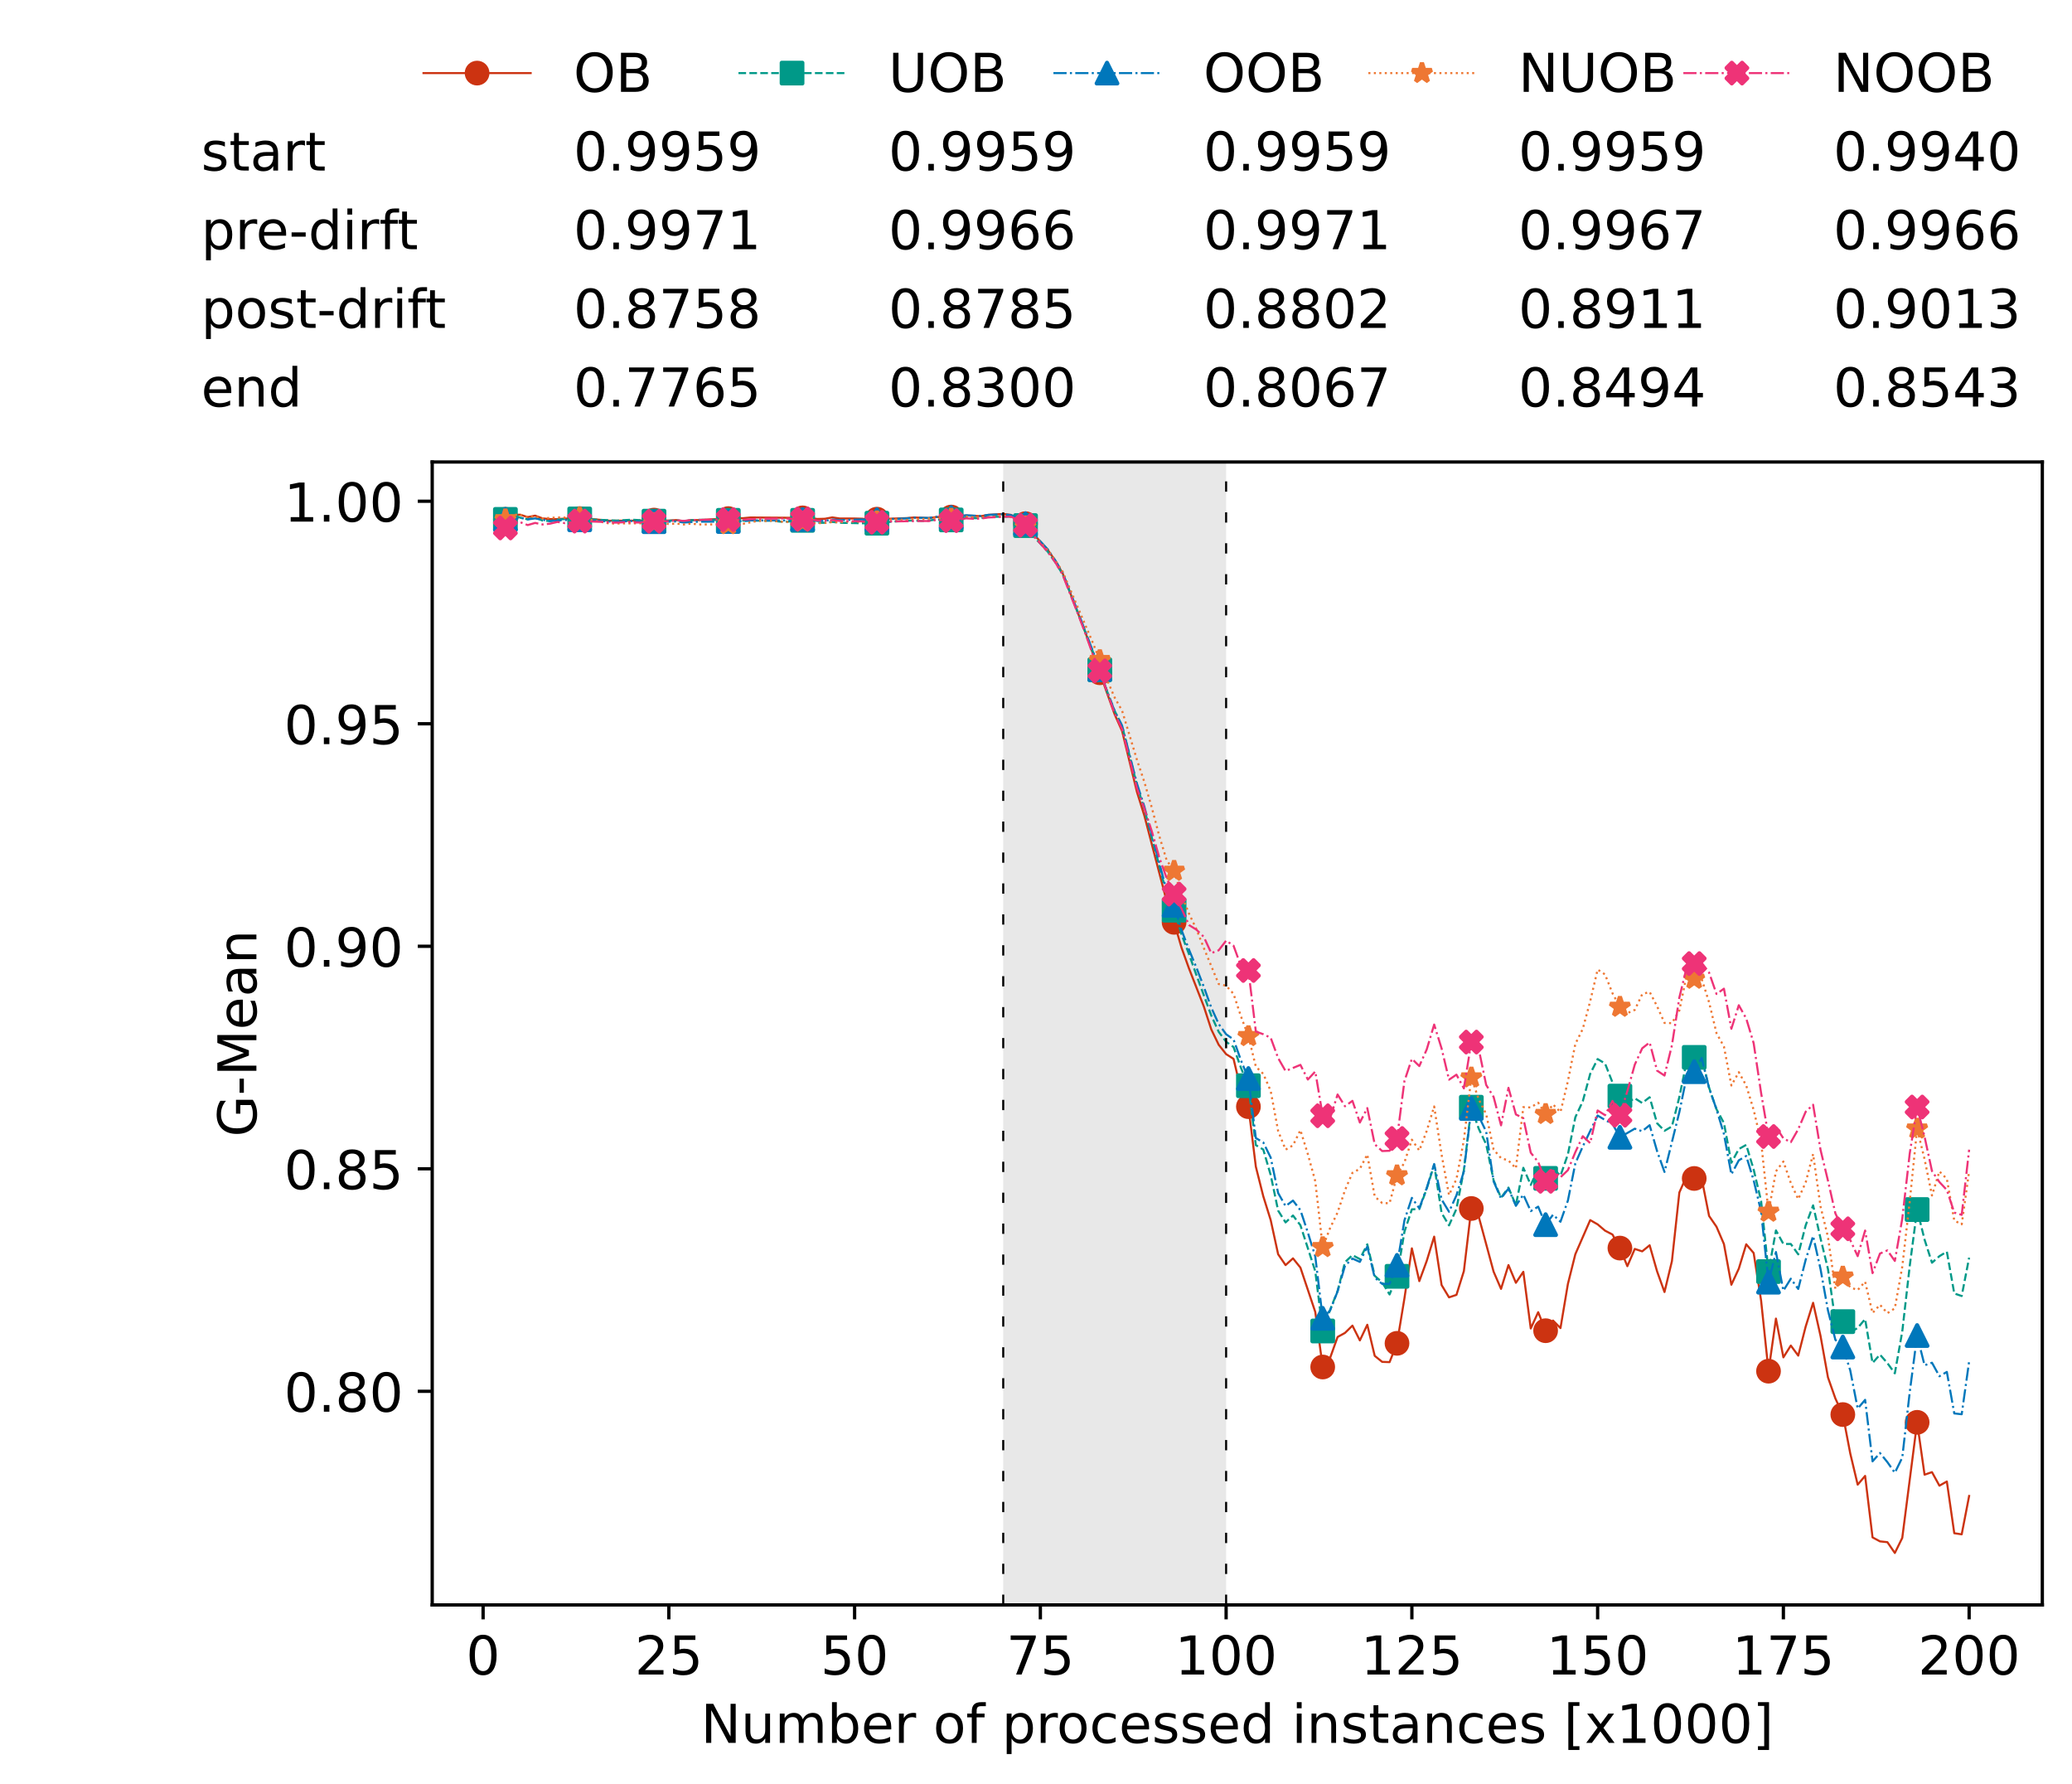 <?xml version="1.0" encoding="utf-8" standalone="no"?>
<!DOCTYPE svg PUBLIC "-//W3C//DTD SVG 1.1//EN"
  "http://www.w3.org/Graphics/SVG/1.1/DTD/svg11.dtd">
<!-- Created with matplotlib (https://matplotlib.org/) -->
<svg height="432.615pt" version="1.1" viewBox="0 0 502.65 432.615" width="502.65pt" xmlns="http://www.w3.org/2000/svg" xmlns:xlink="http://www.w3.org/1999/xlink">
 <defs>
  <style type="text/css">*{stroke-linecap:butt;stroke-linejoin:round;}</style>
 </defs>
 <g id="figure_1">
  <g id="patch_1">
   <path d="M 0 432.615 
L 502.65 432.615 
L 502.65 0 
L 0 0 
z
" style="fill:#ffffff;"/>
  </g>
  <g id="axes_1">
   <g id="patch_2">
    <path d="M 104.85 389.252 
L 495.45 389.252 
L 495.45 112.052 
L 104.85 112.052 
z
" style="fill:#ffffff;"/>
   </g>
   <g id="patch_3">
    <path clip-path="url(#pda9139747d)" d="M 297.446 389.252 
L 297.446 112.052 
L 243.372 112.052 
L 243.372 389.252 
z
" style="fill:#d3d3d3;opacity:0.5;"/>
   </g>
   <g id="matplotlib.axis_1">
    <g id="xtick_1">
     <g id="line2d_1">
      <defs>
       <path d="M 0 0 
L 0 3.5 
" id="mf4c62bab8d" style="stroke:#000000;stroke-width:0.8;"/>
      </defs>
      <g>
       <use style="stroke:#000000;stroke-width:0.8;" x="117.197" xlink:href="#mf4c62bab8d" y="389.252"/>
      </g>
     </g>
     <g id="text_1">
      <!-- 0 -->
      <g transform="translate(113.061 406.13)scale(0.13 -0.13)">
       <defs>
        <path d="M 31.781 66.406 
Q 24.172 66.406 20.328 58.906 
Q 16.5 51.422 16.5 36.375 
Q 16.5 21.391 20.328 13.891 
Q 24.172 6.391 31.781 6.391 
Q 39.453 6.391 43.281 13.891 
Q 47.125 21.391 47.125 36.375 
Q 47.125 51.422 43.281 58.906 
Q 39.453 66.406 31.781 66.406 
z
M 31.781 74.219 
Q 44.047 74.219 50.516 64.516 
Q 56.984 54.828 56.984 36.375 
Q 56.984 17.969 50.516 8.266 
Q 44.047 -1.422 31.781 -1.422 
Q 19.531 -1.422 13.062 8.266 
Q 6.594 17.969 6.594 36.375 
Q 6.594 54.828 13.062 64.516 
Q 19.531 74.219 31.781 74.219 
z
" id="DejaVuSans-48"/>
       </defs>
       <use xlink:href="#DejaVuSans-48"/>
      </g>
     </g>
    </g>
    <g id="xtick_2">
     <g id="line2d_2">
      <g>
       <use style="stroke:#000000;stroke-width:0.8;" x="162.259" xlink:href="#mf4c62bab8d" y="389.252"/>
      </g>
     </g>
     <g id="text_2">
      <!-- 25 -->
      <g transform="translate(153.988 406.13)scale(0.13 -0.13)">
       <defs>
        <path d="M 19.188 8.297 
L 53.609 8.297 
L 53.609 0 
L 7.328 0 
L 7.328 8.297 
Q 12.938 14.109 22.625 23.891 
Q 32.328 33.688 34.812 36.531 
Q 39.547 41.844 41.422 45.531 
Q 43.312 49.219 43.312 52.781 
Q 43.312 58.594 39.234 62.25 
Q 35.156 65.922 28.609 65.922 
Q 23.969 65.922 18.812 64.312 
Q 13.672 62.703 7.812 59.422 
L 7.812 69.391 
Q 13.766 71.781 18.938 73 
Q 24.125 74.219 28.422 74.219 
Q 39.75 74.219 46.484 68.547 
Q 53.219 62.891 53.219 53.422 
Q 53.219 48.922 51.531 44.891 
Q 49.859 40.875 45.406 35.406 
Q 44.188 33.984 37.641 27.219 
Q 31.109 20.453 19.188 8.297 
z
" id="DejaVuSans-50"/>
        <path d="M 10.797 72.906 
L 49.516 72.906 
L 49.516 64.594 
L 19.828 64.594 
L 19.828 46.734 
Q 21.969 47.469 24.109 47.828 
Q 26.266 48.188 28.422 48.188 
Q 40.625 48.188 47.75 41.5 
Q 54.891 34.812 54.891 23.391 
Q 54.891 11.625 47.562 5.094 
Q 40.234 -1.422 26.906 -1.422 
Q 22.312 -1.422 17.547 -0.641 
Q 12.797 0.141 7.719 1.703 
L 7.719 11.625 
Q 12.109 9.234 16.797 8.062 
Q 21.484 6.891 26.703 6.891 
Q 35.156 6.891 40.078 11.328 
Q 45.016 15.766 45.016 23.391 
Q 45.016 31 40.078 35.438 
Q 35.156 39.891 26.703 39.891 
Q 22.75 39.891 18.812 39.016 
Q 14.891 38.141 10.797 36.281 
z
" id="DejaVuSans-53"/>
       </defs>
       <use xlink:href="#DejaVuSans-50"/>
       <use x="63.623" xlink:href="#DejaVuSans-53"/>
      </g>
     </g>
    </g>
    <g id="xtick_3">
     <g id="line2d_3">
      <g>
       <use style="stroke:#000000;stroke-width:0.8;" x="207.322" xlink:href="#mf4c62bab8d" y="389.252"/>
      </g>
     </g>
     <g id="text_3">
      <!-- 50 -->
      <g transform="translate(199.05 406.13)scale(0.13 -0.13)">
       <use xlink:href="#DejaVuSans-53"/>
       <use x="63.623" xlink:href="#DejaVuSans-48"/>
      </g>
     </g>
    </g>
    <g id="xtick_4">
     <g id="line2d_4">
      <g>
       <use style="stroke:#000000;stroke-width:0.8;" x="252.384" xlink:href="#mf4c62bab8d" y="389.252"/>
      </g>
     </g>
     <g id="text_4">
      <!-- 75 -->
      <g transform="translate(244.113 406.13)scale(0.13 -0.13)">
       <defs>
        <path d="M 8.203 72.906 
L 55.078 72.906 
L 55.078 68.703 
L 28.609 0 
L 18.312 0 
L 43.219 64.594 
L 8.203 64.594 
z
" id="DejaVuSans-55"/>
       </defs>
       <use xlink:href="#DejaVuSans-55"/>
       <use x="63.623" xlink:href="#DejaVuSans-53"/>
      </g>
     </g>
    </g>
    <g id="xtick_5">
     <g id="line2d_5">
      <g>
       <use style="stroke:#000000;stroke-width:0.8;" x="297.446" xlink:href="#mf4c62bab8d" y="389.252"/>
      </g>
     </g>
     <g id="text_5">
      <!-- 100 -->
      <g transform="translate(285.039 406.13)scale(0.13 -0.13)">
       <defs>
        <path d="M 12.406 8.297 
L 28.516 8.297 
L 28.516 63.922 
L 10.984 60.406 
L 10.984 69.391 
L 28.422 72.906 
L 38.281 72.906 
L 38.281 8.297 
L 54.391 8.297 
L 54.391 0 
L 12.406 0 
z
" id="DejaVuSans-49"/>
       </defs>
       <use xlink:href="#DejaVuSans-49"/>
       <use x="63.623" xlink:href="#DejaVuSans-48"/>
       <use x="127.246" xlink:href="#DejaVuSans-48"/>
      </g>
     </g>
    </g>
    <g id="xtick_6">
     <g id="line2d_6">
      <g>
       <use style="stroke:#000000;stroke-width:0.8;" x="342.509" xlink:href="#mf4c62bab8d" y="389.252"/>
      </g>
     </g>
     <g id="text_6">
      <!-- 125 -->
      <g transform="translate(330.102 406.13)scale(0.13 -0.13)">
       <use xlink:href="#DejaVuSans-49"/>
       <use x="63.623" xlink:href="#DejaVuSans-50"/>
       <use x="127.246" xlink:href="#DejaVuSans-53"/>
      </g>
     </g>
    </g>
    <g id="xtick_7">
     <g id="line2d_7">
      <g>
       <use style="stroke:#000000;stroke-width:0.8;" x="387.571" xlink:href="#mf4c62bab8d" y="389.252"/>
      </g>
     </g>
     <g id="text_7">
      <!-- 150 -->
      <g transform="translate(375.164 406.13)scale(0.13 -0.13)">
       <use xlink:href="#DejaVuSans-49"/>
       <use x="63.623" xlink:href="#DejaVuSans-53"/>
       <use x="127.246" xlink:href="#DejaVuSans-48"/>
      </g>
     </g>
    </g>
    <g id="xtick_8">
     <g id="line2d_8">
      <g>
       <use style="stroke:#000000;stroke-width:0.8;" x="432.633" xlink:href="#mf4c62bab8d" y="389.252"/>
      </g>
     </g>
     <g id="text_8">
      <!-- 175 -->
      <g transform="translate(420.226 406.13)scale(0.13 -0.13)">
       <use xlink:href="#DejaVuSans-49"/>
       <use x="63.623" xlink:href="#DejaVuSans-55"/>
       <use x="127.246" xlink:href="#DejaVuSans-53"/>
      </g>
     </g>
    </g>
    <g id="xtick_9">
     <g id="line2d_9">
      <g>
       <use style="stroke:#000000;stroke-width:0.8;" x="477.695" xlink:href="#mf4c62bab8d" y="389.252"/>
      </g>
     </g>
     <g id="text_9">
      <!-- 200 -->
      <g transform="translate(465.289 406.13)scale(0.13 -0.13)">
       <use xlink:href="#DejaVuSans-50"/>
       <use x="63.623" xlink:href="#DejaVuSans-48"/>
       <use x="127.246" xlink:href="#DejaVuSans-48"/>
      </g>
     </g>
    </g>
    <g id="text_10">
     <!-- Number of processed instances [x1000] -->
     <g transform="translate(170.025 422.711)scale(0.13 -0.13)">
      <defs>
       <path d="M 9.812 72.906 
L 23.094 72.906 
L 55.422 11.922 
L 55.422 72.906 
L 64.984 72.906 
L 64.984 0 
L 51.703 0 
L 19.391 60.984 
L 19.391 0 
L 9.812 0 
z
" id="DejaVuSans-78"/>
       <path d="M 8.5 21.578 
L 8.5 54.688 
L 17.484 54.688 
L 17.484 21.922 
Q 17.484 14.156 20.5 10.266 
Q 23.531 6.391 29.594 6.391 
Q 36.859 6.391 41.078 11.031 
Q 45.312 15.672 45.312 23.688 
L 45.312 54.688 
L 54.297 54.688 
L 54.297 0 
L 45.312 0 
L 45.312 8.406 
Q 42.047 3.422 37.719 1 
Q 33.406 -1.422 27.688 -1.422 
Q 18.266 -1.422 13.375 4.438 
Q 8.5 10.297 8.5 21.578 
z
M 31.109 56 
z
" id="DejaVuSans-117"/>
       <path d="M 52 44.188 
Q 55.375 50.25 60.062 53.125 
Q 64.75 56 71.094 56 
Q 79.641 56 84.281 50.016 
Q 88.922 44.047 88.922 33.016 
L 88.922 0 
L 79.891 0 
L 79.891 32.719 
Q 79.891 40.578 77.094 44.375 
Q 74.312 48.188 68.609 48.188 
Q 61.625 48.188 57.562 43.547 
Q 53.516 38.922 53.516 30.906 
L 53.516 0 
L 44.484 0 
L 44.484 32.719 
Q 44.484 40.625 41.703 44.406 
Q 38.922 48.188 33.109 48.188 
Q 26.219 48.188 22.156 43.531 
Q 18.109 38.875 18.109 30.906 
L 18.109 0 
L 9.078 0 
L 9.078 54.688 
L 18.109 54.688 
L 18.109 46.188 
Q 21.188 51.219 25.484 53.609 
Q 29.781 56 35.688 56 
Q 41.656 56 45.828 52.969 
Q 50 49.953 52 44.188 
z
" id="DejaVuSans-109"/>
       <path d="M 48.688 27.297 
Q 48.688 37.203 44.609 42.844 
Q 40.531 48.484 33.406 48.484 
Q 26.266 48.484 22.188 42.844 
Q 18.109 37.203 18.109 27.297 
Q 18.109 17.391 22.188 11.75 
Q 26.266 6.109 33.406 6.109 
Q 40.531 6.109 44.609 11.75 
Q 48.688 17.391 48.688 27.297 
z
M 18.109 46.391 
Q 20.953 51.266 25.266 53.625 
Q 29.594 56 35.594 56 
Q 45.562 56 51.781 48.094 
Q 58.016 40.188 58.016 27.297 
Q 58.016 14.406 51.781 6.484 
Q 45.562 -1.422 35.594 -1.422 
Q 29.594 -1.422 25.266 0.953 
Q 20.953 3.328 18.109 8.203 
L 18.109 0 
L 9.078 0 
L 9.078 75.984 
L 18.109 75.984 
z
" id="DejaVuSans-98"/>
       <path d="M 56.203 29.594 
L 56.203 25.203 
L 14.891 25.203 
Q 15.484 15.922 20.484 11.062 
Q 25.484 6.203 34.422 6.203 
Q 39.594 6.203 44.453 7.469 
Q 49.312 8.734 54.109 11.281 
L 54.109 2.781 
Q 49.266 0.734 44.188 -0.344 
Q 39.109 -1.422 33.891 -1.422 
Q 20.797 -1.422 13.156 6.188 
Q 5.516 13.812 5.516 26.812 
Q 5.516 40.234 12.766 48.109 
Q 20.016 56 32.328 56 
Q 43.359 56 49.781 48.891 
Q 56.203 41.797 56.203 29.594 
z
M 47.219 32.234 
Q 47.125 39.594 43.094 43.984 
Q 39.062 48.391 32.422 48.391 
Q 24.906 48.391 20.391 44.141 
Q 15.875 39.891 15.188 32.172 
z
" id="DejaVuSans-101"/>
       <path d="M 41.109 46.297 
Q 39.594 47.172 37.812 47.578 
Q 36.031 48 33.891 48 
Q 26.266 48 22.188 43.047 
Q 18.109 38.094 18.109 28.812 
L 18.109 0 
L 9.078 0 
L 9.078 54.688 
L 18.109 54.688 
L 18.109 46.188 
Q 20.953 51.172 25.484 53.578 
Q 30.031 56 36.531 56 
Q 37.453 56 38.578 55.875 
Q 39.703 55.766 41.062 55.516 
z
" id="DejaVuSans-114"/>
       <path id="DejaVuSans-32"/>
       <path d="M 30.609 48.391 
Q 23.391 48.391 19.188 42.75 
Q 14.984 37.109 14.984 27.297 
Q 14.984 17.484 19.156 11.844 
Q 23.344 6.203 30.609 6.203 
Q 37.797 6.203 41.984 11.859 
Q 46.188 17.531 46.188 27.297 
Q 46.188 37.016 41.984 42.703 
Q 37.797 48.391 30.609 48.391 
z
M 30.609 56 
Q 42.328 56 49.016 48.375 
Q 55.719 40.766 55.719 27.297 
Q 55.719 13.875 49.016 6.219 
Q 42.328 -1.422 30.609 -1.422 
Q 18.844 -1.422 12.172 6.219 
Q 5.516 13.875 5.516 27.297 
Q 5.516 40.766 12.172 48.375 
Q 18.844 56 30.609 56 
z
" id="DejaVuSans-111"/>
       <path d="M 37.109 75.984 
L 37.109 68.5 
L 28.516 68.5 
Q 23.688 68.5 21.797 66.547 
Q 19.922 64.594 19.922 59.516 
L 19.922 54.688 
L 34.719 54.688 
L 34.719 47.703 
L 19.922 47.703 
L 19.922 0 
L 10.891 0 
L 10.891 47.703 
L 2.297 47.703 
L 2.297 54.688 
L 10.891 54.688 
L 10.891 58.5 
Q 10.891 67.625 15.141 71.797 
Q 19.391 75.984 28.609 75.984 
z
" id="DejaVuSans-102"/>
       <path d="M 18.109 8.203 
L 18.109 -20.797 
L 9.078 -20.797 
L 9.078 54.688 
L 18.109 54.688 
L 18.109 46.391 
Q 20.953 51.266 25.266 53.625 
Q 29.594 56 35.594 56 
Q 45.562 56 51.781 48.094 
Q 58.016 40.188 58.016 27.297 
Q 58.016 14.406 51.781 6.484 
Q 45.562 -1.422 35.594 -1.422 
Q 29.594 -1.422 25.266 0.953 
Q 20.953 3.328 18.109 8.203 
z
M 48.688 27.297 
Q 48.688 37.203 44.609 42.844 
Q 40.531 48.484 33.406 48.484 
Q 26.266 48.484 22.188 42.844 
Q 18.109 37.203 18.109 27.297 
Q 18.109 17.391 22.188 11.75 
Q 26.266 6.109 33.406 6.109 
Q 40.531 6.109 44.609 11.75 
Q 48.688 17.391 48.688 27.297 
z
" id="DejaVuSans-112"/>
       <path d="M 48.781 52.594 
L 48.781 44.188 
Q 44.969 46.297 41.141 47.344 
Q 37.312 48.391 33.406 48.391 
Q 24.656 48.391 19.812 42.844 
Q 14.984 37.312 14.984 27.297 
Q 14.984 17.281 19.812 11.734 
Q 24.656 6.203 33.406 6.203 
Q 37.312 6.203 41.141 7.25 
Q 44.969 8.297 48.781 10.406 
L 48.781 2.094 
Q 45.016 0.344 40.984 -0.531 
Q 36.969 -1.422 32.422 -1.422 
Q 20.062 -1.422 12.781 6.344 
Q 5.516 14.109 5.516 27.297 
Q 5.516 40.672 12.859 48.328 
Q 20.219 56 33.016 56 
Q 37.156 56 41.109 55.141 
Q 45.062 54.297 48.781 52.594 
z
" id="DejaVuSans-99"/>
       <path d="M 44.281 53.078 
L 44.281 44.578 
Q 40.484 46.531 36.375 47.5 
Q 32.281 48.484 27.875 48.484 
Q 21.188 48.484 17.844 46.438 
Q 14.5 44.391 14.5 40.281 
Q 14.5 37.156 16.891 35.375 
Q 19.281 33.594 26.516 31.984 
L 29.594 31.297 
Q 39.156 29.25 43.188 25.516 
Q 47.219 21.781 47.219 15.094 
Q 47.219 7.469 41.188 3.016 
Q 35.156 -1.422 24.609 -1.422 
Q 20.219 -1.422 15.453 -0.562 
Q 10.688 0.297 5.422 2 
L 5.422 11.281 
Q 10.406 8.688 15.234 7.391 
Q 20.062 6.109 24.812 6.109 
Q 31.156 6.109 34.562 8.281 
Q 37.984 10.453 37.984 14.406 
Q 37.984 18.062 35.516 20.016 
Q 33.062 21.969 24.703 23.781 
L 21.578 24.516 
Q 13.234 26.266 9.516 29.906 
Q 5.812 33.547 5.812 39.891 
Q 5.812 47.609 11.281 51.797 
Q 16.75 56 26.812 56 
Q 31.781 56 36.172 55.266 
Q 40.578 54.547 44.281 53.078 
z
" id="DejaVuSans-115"/>
       <path d="M 45.406 46.391 
L 45.406 75.984 
L 54.391 75.984 
L 54.391 0 
L 45.406 0 
L 45.406 8.203 
Q 42.578 3.328 38.25 0.953 
Q 33.938 -1.422 27.875 -1.422 
Q 17.969 -1.422 11.734 6.484 
Q 5.516 14.406 5.516 27.297 
Q 5.516 40.188 11.734 48.094 
Q 17.969 56 27.875 56 
Q 33.938 56 38.25 53.625 
Q 42.578 51.266 45.406 46.391 
z
M 14.797 27.297 
Q 14.797 17.391 18.875 11.75 
Q 22.953 6.109 30.078 6.109 
Q 37.203 6.109 41.297 11.75 
Q 45.406 17.391 45.406 27.297 
Q 45.406 37.203 41.297 42.844 
Q 37.203 48.484 30.078 48.484 
Q 22.953 48.484 18.875 42.844 
Q 14.797 37.203 14.797 27.297 
z
" id="DejaVuSans-100"/>
       <path d="M 9.422 54.688 
L 18.406 54.688 
L 18.406 0 
L 9.422 0 
z
M 9.422 75.984 
L 18.406 75.984 
L 18.406 64.594 
L 9.422 64.594 
z
" id="DejaVuSans-105"/>
       <path d="M 54.891 33.016 
L 54.891 0 
L 45.906 0 
L 45.906 32.719 
Q 45.906 40.484 42.875 44.328 
Q 39.844 48.188 33.797 48.188 
Q 26.516 48.188 22.312 43.547 
Q 18.109 38.922 18.109 30.906 
L 18.109 0 
L 9.078 0 
L 9.078 54.688 
L 18.109 54.688 
L 18.109 46.188 
Q 21.344 51.125 25.703 53.562 
Q 30.078 56 35.797 56 
Q 45.219 56 50.047 50.172 
Q 54.891 44.344 54.891 33.016 
z
" id="DejaVuSans-110"/>
       <path d="M 18.312 70.219 
L 18.312 54.688 
L 36.812 54.688 
L 36.812 47.703 
L 18.312 47.703 
L 18.312 18.016 
Q 18.312 11.328 20.141 9.422 
Q 21.969 7.516 27.594 7.516 
L 36.812 7.516 
L 36.812 0 
L 27.594 0 
Q 17.188 0 13.234 3.875 
Q 9.281 7.766 9.281 18.016 
L 9.281 47.703 
L 2.688 47.703 
L 2.688 54.688 
L 9.281 54.688 
L 9.281 70.219 
z
" id="DejaVuSans-116"/>
       <path d="M 34.281 27.484 
Q 23.391 27.484 19.188 25 
Q 14.984 22.516 14.984 16.5 
Q 14.984 11.719 18.141 8.906 
Q 21.297 6.109 26.703 6.109 
Q 34.188 6.109 38.703 11.406 
Q 43.219 16.703 43.219 25.484 
L 43.219 27.484 
z
M 52.203 31.203 
L 52.203 0 
L 43.219 0 
L 43.219 8.297 
Q 40.141 3.328 35.547 0.953 
Q 30.953 -1.422 24.312 -1.422 
Q 15.922 -1.422 10.953 3.297 
Q 6 8.016 6 15.922 
Q 6 25.141 12.172 29.828 
Q 18.359 34.516 30.609 34.516 
L 43.219 34.516 
L 43.219 35.406 
Q 43.219 41.609 39.141 45 
Q 35.062 48.391 27.688 48.391 
Q 23 48.391 18.547 47.266 
Q 14.109 46.141 10.016 43.891 
L 10.016 52.203 
Q 14.938 54.109 19.578 55.047 
Q 24.219 56 28.609 56 
Q 40.484 56 46.344 49.844 
Q 52.203 43.703 52.203 31.203 
z
" id="DejaVuSans-97"/>
       <path d="M 8.594 75.984 
L 29.297 75.984 
L 29.297 69 
L 17.578 69 
L 17.578 -6.203 
L 29.297 -6.203 
L 29.297 -13.188 
L 8.594 -13.188 
z
" id="DejaVuSans-91"/>
       <path d="M 54.891 54.688 
L 35.109 28.078 
L 55.906 0 
L 45.312 0 
L 29.391 21.484 
L 13.484 0 
L 2.875 0 
L 24.125 28.609 
L 4.688 54.688 
L 15.281 54.688 
L 29.781 35.203 
L 44.281 54.688 
z
" id="DejaVuSans-120"/>
       <path d="M 30.422 75.984 
L 30.422 -13.188 
L 9.719 -13.188 
L 9.719 -6.203 
L 21.391 -6.203 
L 21.391 69 
L 9.719 69 
L 9.719 75.984 
z
" id="DejaVuSans-93"/>
      </defs>
      <use xlink:href="#DejaVuSans-78"/>
      <use x="74.805" xlink:href="#DejaVuSans-117"/>
      <use x="138.184" xlink:href="#DejaVuSans-109"/>
      <use x="235.596" xlink:href="#DejaVuSans-98"/>
      <use x="299.072" xlink:href="#DejaVuSans-101"/>
      <use x="360.596" xlink:href="#DejaVuSans-114"/>
      <use x="401.709" xlink:href="#DejaVuSans-32"/>
      <use x="433.496" xlink:href="#DejaVuSans-111"/>
      <use x="494.678" xlink:href="#DejaVuSans-102"/>
      <use x="529.883" xlink:href="#DejaVuSans-32"/>
      <use x="561.67" xlink:href="#DejaVuSans-112"/>
      <use x="625.146" xlink:href="#DejaVuSans-114"/>
      <use x="664.01" xlink:href="#DejaVuSans-111"/>
      <use x="725.191" xlink:href="#DejaVuSans-99"/>
      <use x="780.172" xlink:href="#DejaVuSans-101"/>
      <use x="841.695" xlink:href="#DejaVuSans-115"/>
      <use x="893.795" xlink:href="#DejaVuSans-115"/>
      <use x="945.895" xlink:href="#DejaVuSans-101"/>
      <use x="1007.418" xlink:href="#DejaVuSans-100"/>
      <use x="1070.895" xlink:href="#DejaVuSans-32"/>
      <use x="1102.682" xlink:href="#DejaVuSans-105"/>
      <use x="1130.465" xlink:href="#DejaVuSans-110"/>
      <use x="1193.844" xlink:href="#DejaVuSans-115"/>
      <use x="1245.943" xlink:href="#DejaVuSans-116"/>
      <use x="1285.152" xlink:href="#DejaVuSans-97"/>
      <use x="1346.432" xlink:href="#DejaVuSans-110"/>
      <use x="1409.811" xlink:href="#DejaVuSans-99"/>
      <use x="1464.791" xlink:href="#DejaVuSans-101"/>
      <use x="1526.314" xlink:href="#DejaVuSans-115"/>
      <use x="1578.414" xlink:href="#DejaVuSans-32"/>
      <use x="1610.201" xlink:href="#DejaVuSans-91"/>
      <use x="1649.215" xlink:href="#DejaVuSans-120"/>
      <use x="1708.395" xlink:href="#DejaVuSans-49"/>
      <use x="1772.018" xlink:href="#DejaVuSans-48"/>
      <use x="1835.641" xlink:href="#DejaVuSans-48"/>
      <use x="1899.264" xlink:href="#DejaVuSans-48"/>
      <use x="1962.887" xlink:href="#DejaVuSans-93"/>
     </g>
    </g>
   </g>
   <g id="matplotlib.axis_2">
    <g id="ytick_1">
     <g id="line2d_10">
      <defs>
       <path d="M 0 0 
L -3.5 0 
" id="m6847e91525" style="stroke:#000000;stroke-width:0.8;"/>
      </defs>
      <g>
       <use style="stroke:#000000;stroke-width:0.8;" x="104.85" xlink:href="#m6847e91525" y="337.441"/>
      </g>
     </g>
     <g id="text_11">
      <!-- 0.80 -->
      <g transform="translate(68.905 342.38)scale(0.13 -0.13)">
       <defs>
        <path d="M 10.688 12.406 
L 21 12.406 
L 21 0 
L 10.688 0 
z
" id="DejaVuSans-46"/>
        <path d="M 31.781 34.625 
Q 24.75 34.625 20.719 30.859 
Q 16.703 27.094 16.703 20.516 
Q 16.703 13.922 20.719 10.156 
Q 24.75 6.391 31.781 6.391 
Q 38.812 6.391 42.859 10.172 
Q 46.922 13.969 46.922 20.516 
Q 46.922 27.094 42.891 30.859 
Q 38.875 34.625 31.781 34.625 
z
M 21.922 38.812 
Q 15.578 40.375 12.031 44.719 
Q 8.5 49.078 8.5 55.328 
Q 8.5 64.062 14.719 69.141 
Q 20.953 74.219 31.781 74.219 
Q 42.672 74.219 48.875 69.141 
Q 55.078 64.062 55.078 55.328 
Q 55.078 49.078 51.531 44.719 
Q 48 40.375 41.703 38.812 
Q 48.828 37.156 52.797 32.312 
Q 56.781 27.484 56.781 20.516 
Q 56.781 9.906 50.312 4.234 
Q 43.844 -1.422 31.781 -1.422 
Q 19.734 -1.422 13.25 4.234 
Q 6.781 9.906 6.781 20.516 
Q 6.781 27.484 10.781 32.312 
Q 14.797 37.156 21.922 38.812 
z
M 18.312 54.391 
Q 18.312 48.734 21.844 45.562 
Q 25.391 42.391 31.781 42.391 
Q 38.141 42.391 41.719 45.562 
Q 45.312 48.734 45.312 54.391 
Q 45.312 60.062 41.719 63.234 
Q 38.141 66.406 31.781 66.406 
Q 25.391 66.406 21.844 63.234 
Q 18.312 60.062 18.312 54.391 
z
" id="DejaVuSans-56"/>
       </defs>
       <use xlink:href="#DejaVuSans-48"/>
       <use x="63.623" xlink:href="#DejaVuSans-46"/>
       <use x="95.41" xlink:href="#DejaVuSans-56"/>
       <use x="159.033" xlink:href="#DejaVuSans-48"/>
      </g>
     </g>
    </g>
    <g id="ytick_2">
     <g id="line2d_11">
      <g>
       <use style="stroke:#000000;stroke-width:0.8;" x="104.85" xlink:href="#m6847e91525" y="283.473"/>
      </g>
     </g>
     <g id="text_12">
      <!-- 0.85 -->
      <g transform="translate(68.905 288.411)scale(0.13 -0.13)">
       <use xlink:href="#DejaVuSans-48"/>
       <use x="63.623" xlink:href="#DejaVuSans-46"/>
       <use x="95.41" xlink:href="#DejaVuSans-56"/>
       <use x="159.033" xlink:href="#DejaVuSans-53"/>
      </g>
     </g>
    </g>
    <g id="ytick_3">
     <g id="line2d_12">
      <g>
       <use style="stroke:#000000;stroke-width:0.8;" x="104.85" xlink:href="#m6847e91525" y="229.504"/>
      </g>
     </g>
     <g id="text_13">
      <!-- 0.90 -->
      <g transform="translate(68.905 234.443)scale(0.13 -0.13)">
       <defs>
        <path d="M 10.984 1.516 
L 10.984 10.5 
Q 14.703 8.734 18.5 7.812 
Q 22.312 6.891 25.984 6.891 
Q 35.75 6.891 40.891 13.453 
Q 46.047 20.016 46.781 33.406 
Q 43.953 29.203 39.594 26.953 
Q 35.25 24.703 29.984 24.703 
Q 19.047 24.703 12.672 31.312 
Q 6.297 37.938 6.297 49.422 
Q 6.297 60.641 12.938 67.422 
Q 19.578 74.219 30.609 74.219 
Q 43.266 74.219 49.922 64.516 
Q 56.594 54.828 56.594 36.375 
Q 56.594 19.141 48.406 8.859 
Q 40.234 -1.422 26.422 -1.422 
Q 22.703 -1.422 18.891 -0.688 
Q 15.094 0.047 10.984 1.516 
z
M 30.609 32.422 
Q 37.25 32.422 41.125 36.953 
Q 45.016 41.5 45.016 49.422 
Q 45.016 57.281 41.125 61.844 
Q 37.25 66.406 30.609 66.406 
Q 23.969 66.406 20.094 61.844 
Q 16.219 57.281 16.219 49.422 
Q 16.219 41.5 20.094 36.953 
Q 23.969 32.422 30.609 32.422 
z
" id="DejaVuSans-57"/>
       </defs>
       <use xlink:href="#DejaVuSans-48"/>
       <use x="63.623" xlink:href="#DejaVuSans-46"/>
       <use x="95.41" xlink:href="#DejaVuSans-57"/>
       <use x="159.033" xlink:href="#DejaVuSans-48"/>
      </g>
     </g>
    </g>
    <g id="ytick_4">
     <g id="line2d_13">
      <g>
       <use style="stroke:#000000;stroke-width:0.8;" x="104.85" xlink:href="#m6847e91525" y="175.535"/>
      </g>
     </g>
     <g id="text_14">
      <!-- 0.95 -->
      <g transform="translate(68.905 180.474)scale(0.13 -0.13)">
       <use xlink:href="#DejaVuSans-48"/>
       <use x="63.623" xlink:href="#DejaVuSans-46"/>
       <use x="95.41" xlink:href="#DejaVuSans-57"/>
       <use x="159.033" xlink:href="#DejaVuSans-53"/>
      </g>
     </g>
    </g>
    <g id="ytick_5">
     <g id="line2d_14">
      <g>
       <use style="stroke:#000000;stroke-width:0.8;" x="104.85" xlink:href="#m6847e91525" y="121.567"/>
      </g>
     </g>
     <g id="text_15">
      <!-- 1.00 -->
      <g transform="translate(68.905 126.506)scale(0.13 -0.13)">
       <use xlink:href="#DejaVuSans-49"/>
       <use x="63.623" xlink:href="#DejaVuSans-46"/>
       <use x="95.41" xlink:href="#DejaVuSans-48"/>
       <use x="159.033" xlink:href="#DejaVuSans-48"/>
      </g>
     </g>
    </g>
    <g id="text_16">
     <!-- G-Mean -->
     <g transform="translate(62.201 275.744)rotate(-90)scale(0.13 -0.13)">
      <defs>
       <path d="M 59.516 10.406 
L 59.516 29.984 
L 43.406 29.984 
L 43.406 38.094 
L 69.281 38.094 
L 69.281 6.781 
Q 63.578 2.734 56.688 0.656 
Q 49.812 -1.422 42 -1.422 
Q 24.906 -1.422 15.25 8.562 
Q 5.609 18.562 5.609 36.375 
Q 5.609 54.25 15.25 64.234 
Q 24.906 74.219 42 74.219 
Q 49.125 74.219 55.547 72.453 
Q 61.969 70.703 67.391 67.281 
L 67.391 56.781 
Q 61.922 61.422 55.766 63.766 
Q 49.609 66.109 42.828 66.109 
Q 29.438 66.109 22.719 58.641 
Q 16.016 51.172 16.016 36.375 
Q 16.016 21.625 22.719 14.156 
Q 29.438 6.688 42.828 6.688 
Q 48.047 6.688 52.141 7.594 
Q 56.25 8.5 59.516 10.406 
z
" id="DejaVuSans-71"/>
       <path d="M 4.891 31.391 
L 31.203 31.391 
L 31.203 23.391 
L 4.891 23.391 
z
" id="DejaVuSans-45"/>
       <path d="M 9.812 72.906 
L 24.516 72.906 
L 43.109 23.297 
L 61.812 72.906 
L 76.516 72.906 
L 76.516 0 
L 66.891 0 
L 66.891 64.016 
L 48.094 14.016 
L 38.188 14.016 
L 19.391 64.016 
L 19.391 0 
L 9.812 0 
z
" id="DejaVuSans-77"/>
      </defs>
      <use xlink:href="#DejaVuSans-71"/>
      <use x="77.49" xlink:href="#DejaVuSans-45"/>
      <use x="113.574" xlink:href="#DejaVuSans-77"/>
      <use x="199.854" xlink:href="#DejaVuSans-101"/>
      <use x="261.377" xlink:href="#DejaVuSans-97"/>
      <use x="322.656" xlink:href="#DejaVuSans-110"/>
     </g>
    </g>
   </g>
   <g id="line2d_15"/>
   <g id="line2d_16"/>
   <g id="line2d_17"/>
   <g id="line2d_18"/>
   <g id="line2d_19"/>
   <g id="line2d_20">
    <path clip-path="url(#pda9139747d)" d="M 122.605 125.972 
L 124.407 124.85 
L 126.21 124.839 
L 128.012 125.416 
L 129.815 125.062 
L 131.617 125.726 
L 133.419 125.9 
L 135.222 125.9 
L 137.024 125.773 
L 142.432 125.872 
L 144.234 125.947 
L 147.839 126.298 
L 160.457 126.25 
L 162.259 126.251 
L 164.062 126.134 
L 165.864 126.411 
L 167.667 126.145 
L 169.469 126.146 
L 173.074 125.931 
L 178.482 125.725 
L 180.284 125.677 
L 182.087 125.508 
L 194.704 125.601 
L 196.507 125.655 
L 198.309 125.869 
L 200.112 125.817 
L 201.914 125.489 
L 203.717 125.755 
L 207.322 125.755 
L 209.124 125.808 
L 210.927 125.974 
L 219.939 125.664 
L 221.742 125.499 
L 225.347 125.665 
L 227.149 125.397 
L 230.754 125.402 
L 234.359 125.023 
L 237.964 125.186 
L 239.767 124.868 
L 243.372 124.652 
L 245.174 124.863 
L 246.976 125.667 
L 248.779 127.012 
L 250.581 129.369 
L 254.186 133.367 
L 255.989 135.979 
L 257.791 139.046 
L 263.199 153.108 
L 266.804 163.166 
L 270.409 173.273 
L 272.211 177.305 
L 275.816 192.083 
L 277.619 197.845 
L 283.026 218.58 
L 284.829 223.695 
L 286.631 229.848 
L 288.434 234.871 
L 292.039 244.107 
L 293.841 249.655 
L 295.644 253.391 
L 297.446 255.665 
L 299.249 256.813 
L 301.051 264.404 
L 302.854 268.401 
L 304.656 282.96 
L 306.459 290.128 
L 308.261 295.916 
L 310.064 304.198 
L 311.866 306.831 
L 313.669 305.195 
L 315.471 307.44 
L 319.076 318.204 
L 320.879 331.545 
L 322.681 329.312 
L 324.484 324.265 
L 326.286 323.273 
L 328.089 321.511 
L 329.891 325.093 
L 331.694 321.297 
L 333.496 328.84 
L 335.299 330.298 
L 337.101 330.361 
L 338.904 325.802 
L 340.706 314.878 
L 342.509 302.766 
L 344.311 310.718 
L 346.114 305.813 
L 347.916 299.925 
L 349.719 311.668 
L 351.521 314.653 
L 353.324 314.048 
L 355.126 308.278 
L 356.928 293.1 
L 358.731 295.081 
L 362.336 308.424 
L 364.138 312.598 
L 365.941 306.818 
L 367.743 311.124 
L 369.546 308.457 
L 371.348 322.199 
L 373.151 318.25 
L 374.953 322.741 
L 376.756 320.281 
L 378.558 322.108 
L 380.361 311.396 
L 382.163 304.188 
L 385.768 295.917 
L 387.571 296.945 
L 389.373 298.48 
L 391.176 299.417 
L 392.978 302.703 
L 394.781 307.09 
L 396.583 302.91 
L 398.386 303.494 
L 400.188 302.019 
L 401.991 308.341 
L 403.793 313.359 
L 405.596 305.862 
L 407.398 289.217 
L 409.201 285.135 
L 411.003 285.818 
L 412.806 285.77 
L 414.608 294.907 
L 416.411 297.533 
L 418.213 301.725 
L 420.016 311.591 
L 421.818 307.692 
L 423.621 301.78 
L 425.423 303.901 
L 427.226 315.409 
L 429.028 332.56 
L 430.831 319.802 
L 432.633 329.205 
L 434.436 326.343 
L 436.238 328.786 
L 438.041 321.741 
L 439.843 315.971 
L 441.646 324.01 
L 443.448 334.062 
L 445.251 339.186 
L 447.053 343.084 
L 448.856 352.509 
L 450.658 360.082 
L 452.461 357.954 
L 454.263 372.868 
L 456.066 373.836 
L 457.868 374.028 
L 459.671 376.652 
L 461.473 372.996 
L 465.078 344.965 
L 466.881 357.661 
L 468.683 357.043 
L 470.485 360.327 
L 472.288 359.314 
L 474.09 371.858 
L 475.893 372.127 
L 477.695 362.821 
L 477.695 362.821 
" style="fill:none;stroke:#cc3311;stroke-linecap:square;stroke-width:0.5;"/>
    <defs>
     <path d="M 0 2.5 
C 0.663 2.5 1.299 2.237 1.768 1.768 
C 2.237 1.299 2.5 0.663 2.5 0 
C 2.5 -0.663 2.237 -1.299 1.768 -1.768 
C 1.299 -2.237 0.663 -2.5 0 -2.5 
C -0.663 -2.5 -1.299 -2.237 -1.768 -1.768 
C -2.237 -1.299 -2.5 -0.663 -2.5 0 
C -2.5 0.663 -2.237 1.299 -1.768 1.768 
C -1.299 2.237 -0.663 2.5 0 2.5 
z
" id="m568b237c17" style="stroke:#cc3311;"/>
    </defs>
    <g clip-path="url(#pda9139747d)">
     <use style="fill:#cc3311;stroke:#cc3311;" x="122.605" xlink:href="#m568b237c17" y="125.972"/>
     <use style="fill:#cc3311;stroke:#cc3311;" x="140.629" xlink:href="#m568b237c17" y="125.776"/>
     <use style="fill:#cc3311;stroke:#cc3311;" x="158.654" xlink:href="#m568b237c17" y="126.142"/>
     <use style="fill:#cc3311;stroke:#cc3311;" x="176.679" xlink:href="#m568b237c17" y="125.776"/>
     <use style="fill:#cc3311;stroke:#cc3311;" x="194.704" xlink:href="#m568b237c17" y="125.601"/>
     <use style="fill:#cc3311;stroke:#cc3311;" x="212.729" xlink:href="#m568b237c17" y="125.919"/>
     <use style="fill:#cc3311;stroke:#cc3311;" x="230.754" xlink:href="#m568b237c17" y="125.402"/>
     <use style="fill:#cc3311;stroke:#cc3311;" x="248.779" xlink:href="#m568b237c17" y="127.012"/>
     <use style="fill:#cc3311;stroke:#cc3311;" x="266.804" xlink:href="#m568b237c17" y="163.166"/>
     <use style="fill:#cc3311;stroke:#cc3311;" x="284.829" xlink:href="#m568b237c17" y="223.695"/>
     <use style="fill:#cc3311;stroke:#cc3311;" x="302.854" xlink:href="#m568b237c17" y="268.401"/>
     <use style="fill:#cc3311;stroke:#cc3311;" x="320.879" xlink:href="#m568b237c17" y="331.545"/>
     <use style="fill:#cc3311;stroke:#cc3311;" x="338.904" xlink:href="#m568b237c17" y="325.802"/>
     <use style="fill:#cc3311;stroke:#cc3311;" x="356.928" xlink:href="#m568b237c17" y="293.1"/>
     <use style="fill:#cc3311;stroke:#cc3311;" x="374.953" xlink:href="#m568b237c17" y="322.741"/>
     <use style="fill:#cc3311;stroke:#cc3311;" x="392.978" xlink:href="#m568b237c17" y="302.703"/>
     <use style="fill:#cc3311;stroke:#cc3311;" x="411.003" xlink:href="#m568b237c17" y="285.818"/>
     <use style="fill:#cc3311;stroke:#cc3311;" x="429.028" xlink:href="#m568b237c17" y="332.56"/>
     <use style="fill:#cc3311;stroke:#cc3311;" x="447.053" xlink:href="#m568b237c17" y="343.084"/>
     <use style="fill:#cc3311;stroke:#cc3311;" x="465.078" xlink:href="#m568b237c17" y="344.965"/>
    </g>
   </g>
   <g id="line2d_21"/>
   <g id="line2d_22"/>
   <g id="line2d_23"/>
   <g id="line2d_24"/>
   <g id="line2d_25">
    <path clip-path="url(#pda9139747d)" d="M 122.605 125.972 
L 124.407 124.85 
L 126.21 125.559 
L 128.012 125.956 
L 129.815 125.494 
L 131.617 126.261 
L 133.419 126.359 
L 135.222 126.015 
L 138.827 125.767 
L 149.642 126.264 
L 153.247 126.046 
L 156.852 126.242 
L 160.457 126.453 
L 164.062 126.175 
L 165.864 126.45 
L 167.667 126.185 
L 169.469 126.078 
L 173.074 126.084 
L 174.877 126.255 
L 178.482 126.258 
L 187.494 126.305 
L 189.297 126.519 
L 191.099 126.528 
L 192.902 126.257 
L 194.704 126.202 
L 196.507 126.417 
L 198.309 126.795 
L 200.112 126.795 
L 201.914 126.577 
L 203.717 126.79 
L 210.927 126.948 
L 214.532 126.741 
L 216.334 126.522 
L 221.742 126.206 
L 223.544 126.362 
L 225.347 126.26 
L 227.149 125.987 
L 230.754 126.1 
L 232.557 125.885 
L 234.359 125.511 
L 236.162 125.675 
L 237.964 125.676 
L 239.767 125.357 
L 245.174 125.291 
L 246.976 126.044 
L 248.779 127.472 
L 250.581 129.893 
L 254.186 133.815 
L 255.989 136.346 
L 257.791 139.286 
L 259.594 143.673 
L 266.804 162.445 
L 268.606 167.757 
L 270.409 172.414 
L 272.211 176.054 
L 275.816 190.424 
L 277.619 196.266 
L 283.026 216.833 
L 284.829 220.758 
L 286.631 226.658 
L 288.434 231.378 
L 290.236 236.482 
L 293.841 246.279 
L 295.644 250.25 
L 297.446 252.661 
L 299.249 253.952 
L 301.051 258.998 
L 302.854 263.323 
L 304.656 277.734 
L 306.459 278.802 
L 308.261 284.996 
L 310.064 293.615 
L 311.866 296.476 
L 313.669 294.805 
L 315.471 297.162 
L 319.076 308.311 
L 320.879 322.806 
L 322.681 317.663 
L 324.484 313.111 
L 326.286 306.124 
L 328.089 304.41 
L 329.891 305.364 
L 331.694 301.793 
L 333.496 309.429 
L 335.299 311.027 
L 337.101 313.952 
L 338.904 309.552 
L 340.706 298.731 
L 342.509 293.304 
L 344.311 293.236 
L 346.114 288.297 
L 347.916 282.503 
L 349.719 294.191 
L 351.521 297.195 
L 353.324 293.191 
L 355.126 283.769 
L 356.928 268.538 
L 358.731 273.758 
L 360.533 277.527 
L 362.336 286.275 
L 364.138 290.485 
L 365.941 288.031 
L 367.743 292.295 
L 369.546 283.229 
L 371.348 287.389 
L 373.151 283.445 
L 374.953 285.792 
L 376.756 283.412 
L 378.558 285.148 
L 380.361 279.963 
L 382.163 270.975 
L 383.966 267.107 
L 385.768 260.448 
L 387.571 256.853 
L 389.373 257.937 
L 391.176 262.538 
L 392.978 265.845 
L 394.781 267.452 
L 396.583 266.362 
L 398.386 267.513 
L 400.188 266.112 
L 401.991 272.418 
L 403.793 274.26 
L 405.596 273.196 
L 407.398 266.046 
L 409.201 257.284 
L 411.003 256.453 
L 412.806 256.405 
L 414.608 263.805 
L 416.411 269.034 
L 418.213 272.368 
L 420.016 282.008 
L 421.818 278.689 
L 423.621 277.666 
L 425.423 283.664 
L 427.226 291.266 
L 429.028 308.405 
L 430.831 298.423 
L 432.633 301.704 
L 434.436 301.704 
L 436.238 304.224 
L 438.041 297.196 
L 439.843 292.34 
L 441.646 300.352 
L 443.448 307.788 
L 445.251 320.493 
L 447.053 320.54 
L 448.856 323.107 
L 450.658 322.07 
L 452.461 319.93 
L 454.263 330.561 
L 456.066 328.541 
L 457.868 330.607 
L 459.671 333.078 
L 461.473 322.938 
L 463.276 307.112 
L 465.078 293.364 
L 466.881 300.642 
L 468.683 306.254 
L 470.485 304.668 
L 472.288 303.573 
L 474.09 313.706 
L 475.893 314.324 
L 477.695 305.025 
L 477.695 305.025 
" style="fill:none;stroke:#009988;stroke-dasharray:1.85,0.8;stroke-dashoffset:0;stroke-width:0.5;"/>
    <defs>
     <path d="M -2.5 2.5 
L 2.5 2.5 
L 2.5 -2.5 
L -2.5 -2.5 
z
" id="ma2e5b5f9c1" style="stroke:#009988;stroke-linejoin:miter;"/>
    </defs>
    <g clip-path="url(#pda9139747d)">
     <use style="fill:#009988;stroke:#009988;stroke-linejoin:miter;" x="122.605" xlink:href="#ma2e5b5f9c1" y="125.972"/>
     <use style="fill:#009988;stroke:#009988;stroke-linejoin:miter;" x="140.629" xlink:href="#ma2e5b5f9c1" y="125.863"/>
     <use style="fill:#009988;stroke:#009988;stroke-linejoin:miter;" x="158.654" xlink:href="#ma2e5b5f9c1" y="126.398"/>
     <use style="fill:#009988;stroke:#009988;stroke-linejoin:miter;" x="176.679" xlink:href="#ma2e5b5f9c1" y="126.201"/>
     <use style="fill:#009988;stroke:#009988;stroke-linejoin:miter;" x="194.704" xlink:href="#ma2e5b5f9c1" y="126.202"/>
     <use style="fill:#009988;stroke:#009988;stroke-linejoin:miter;" x="212.729" xlink:href="#ma2e5b5f9c1" y="126.899"/>
     <use style="fill:#009988;stroke:#009988;stroke-linejoin:miter;" x="230.754" xlink:href="#ma2e5b5f9c1" y="126.1"/>
     <use style="fill:#009988;stroke:#009988;stroke-linejoin:miter;" x="248.779" xlink:href="#ma2e5b5f9c1" y="127.472"/>
     <use style="fill:#009988;stroke:#009988;stroke-linejoin:miter;" x="266.804" xlink:href="#ma2e5b5f9c1" y="162.445"/>
     <use style="fill:#009988;stroke:#009988;stroke-linejoin:miter;" x="284.829" xlink:href="#ma2e5b5f9c1" y="220.758"/>
     <use style="fill:#009988;stroke:#009988;stroke-linejoin:miter;" x="302.854" xlink:href="#ma2e5b5f9c1" y="263.323"/>
     <use style="fill:#009988;stroke:#009988;stroke-linejoin:miter;" x="320.879" xlink:href="#ma2e5b5f9c1" y="322.806"/>
     <use style="fill:#009988;stroke:#009988;stroke-linejoin:miter;" x="338.904" xlink:href="#ma2e5b5f9c1" y="309.552"/>
     <use style="fill:#009988;stroke:#009988;stroke-linejoin:miter;" x="356.928" xlink:href="#ma2e5b5f9c1" y="268.538"/>
     <use style="fill:#009988;stroke:#009988;stroke-linejoin:miter;" x="374.953" xlink:href="#ma2e5b5f9c1" y="285.792"/>
     <use style="fill:#009988;stroke:#009988;stroke-linejoin:miter;" x="392.978" xlink:href="#ma2e5b5f9c1" y="265.845"/>
     <use style="fill:#009988;stroke:#009988;stroke-linejoin:miter;" x="411.003" xlink:href="#ma2e5b5f9c1" y="256.453"/>
     <use style="fill:#009988;stroke:#009988;stroke-linejoin:miter;" x="429.028" xlink:href="#ma2e5b5f9c1" y="308.405"/>
     <use style="fill:#009988;stroke:#009988;stroke-linejoin:miter;" x="447.053" xlink:href="#ma2e5b5f9c1" y="320.54"/>
     <use style="fill:#009988;stroke:#009988;stroke-linejoin:miter;" x="465.078" xlink:href="#ma2e5b5f9c1" y="293.364"/>
    </g>
   </g>
   <g id="line2d_26"/>
   <g id="line2d_27"/>
   <g id="line2d_28"/>
   <g id="line2d_29"/>
   <g id="line2d_30">
    <path clip-path="url(#pda9139747d)" d="M 122.605 125.972 
L 124.407 125.964 
L 126.21 125.582 
L 128.012 125.973 
L 129.815 125.732 
L 133.419 126.383 
L 137.024 126.134 
L 138.827 125.997 
L 146.037 126.404 
L 149.642 126.54 
L 153.247 126.355 
L 155.049 126.499 
L 162.259 126.519 
L 164.062 126.456 
L 165.864 126.732 
L 169.469 126.52 
L 173.074 126.526 
L 174.877 126.586 
L 176.679 126.479 
L 180.284 126.385 
L 182.087 126.221 
L 191.099 126.215 
L 192.902 125.998 
L 196.507 126.052 
L 198.309 126.371 
L 200.112 126.318 
L 201.914 125.99 
L 203.717 126.149 
L 209.124 125.987 
L 210.927 126.092 
L 219.939 125.726 
L 221.742 125.56 
L 225.347 125.616 
L 227.149 125.343 
L 228.952 125.502 
L 230.754 125.508 
L 234.359 124.975 
L 237.964 125.138 
L 239.767 124.872 
L 243.372 124.71 
L 245.174 124.921 
L 246.976 125.62 
L 248.779 127.015 
L 250.581 129.372 
L 254.186 133.243 
L 255.989 135.898 
L 257.791 138.913 
L 261.396 148.164 
L 266.804 162.396 
L 268.606 167.784 
L 270.409 172.477 
L 272.211 176.003 
L 275.816 190.04 
L 277.619 195.651 
L 283.026 216.08 
L 284.829 219.593 
L 286.631 225.582 
L 288.434 230.307 
L 290.236 234.668 
L 292.039 239.348 
L 293.841 244.368 
L 295.644 248.355 
L 297.446 250.838 
L 299.249 252.108 
L 301.051 257.182 
L 302.854 261.576 
L 304.656 276.021 
L 306.459 277.077 
L 308.261 280.747 
L 310.064 289.347 
L 311.866 292.52 
L 313.669 291.183 
L 315.471 293.511 
L 317.274 298.946 
L 319.076 304.74 
L 320.879 319.737 
L 322.681 317.814 
L 324.484 313.209 
L 326.286 306.978 
L 328.089 305.24 
L 329.891 306.053 
L 331.694 302.338 
L 333.496 309.862 
L 335.299 311.387 
L 337.101 311.365 
L 338.904 306.889 
L 340.706 295.977 
L 342.509 290.525 
L 344.311 293.05 
L 346.114 288.109 
L 347.916 282.311 
L 349.719 290.909 
L 351.521 293.892 
L 353.324 289.905 
L 355.126 284.099 
L 356.928 268.843 
L 358.731 270.725 
L 360.533 274.448 
L 362.336 286.521 
L 364.138 290.666 
L 365.941 288.279 
L 367.743 292.457 
L 369.546 289.732 
L 371.348 293.74 
L 373.151 292.655 
L 374.953 297.017 
L 376.756 294.607 
L 378.558 296.317 
L 380.361 291.177 
L 382.163 282.157 
L 383.966 278.068 
L 387.571 270.555 
L 389.373 271.64 
L 391.176 272.553 
L 392.978 275.838 
L 396.583 273.744 
L 398.386 274.369 
L 400.188 272.895 
L 401.991 279.184 
L 403.793 284.237 
L 407.398 269.723 
L 409.201 260.934 
L 411.003 259.913 
L 412.806 256.589 
L 414.608 263.901 
L 416.411 269.041 
L 418.213 275.046 
L 420.016 284.821 
L 421.818 281.416 
L 423.621 280.364 
L 425.423 286.271 
L 427.226 293.83 
L 429.028 310.972 
L 430.831 303.661 
L 432.633 313.029 
L 434.436 310.128 
L 436.238 312.613 
L 438.041 305.553 
L 439.843 299.772 
L 441.646 307.799 
L 443.448 317.821 
L 445.251 324.959 
L 447.053 326.706 
L 448.856 332.372 
L 450.658 341.629 
L 452.461 339.507 
L 454.263 354.429 
L 456.066 352.404 
L 457.868 354.622 
L 459.671 357.194 
L 461.473 353.521 
L 463.276 337.723 
L 465.078 323.911 
L 466.881 331.127 
L 468.683 330.51 
L 470.485 333.791 
L 472.288 332.736 
L 474.09 342.806 
L 475.893 343.006 
L 477.695 330.179 
L 477.695 330.179 
" style="fill:none;stroke:#0077bb;stroke-dasharray:3.2,0.8,0.5,0.8;stroke-dashoffset:0;stroke-width:0.5;"/>
    <defs>
     <path d="M 0 -2.5 
L -2.5 2.5 
L 2.5 2.5 
z
" id="m6e4e4ab0a6" style="stroke:#0077bb;stroke-linejoin:miter;"/>
    </defs>
    <g clip-path="url(#pda9139747d)">
     <use style="fill:#0077bb;stroke:#0077bb;stroke-linejoin:miter;" x="122.605" xlink:href="#m6e4e4ab0a6" y="125.972"/>
     <use style="fill:#0077bb;stroke:#0077bb;stroke-linejoin:miter;" x="140.629" xlink:href="#m6e4e4ab0a6" y="126.072"/>
     <use style="fill:#0077bb;stroke:#0077bb;stroke-linejoin:miter;" x="158.654" xlink:href="#m6e4e4ab0a6" y="126.52"/>
     <use style="fill:#0077bb;stroke:#0077bb;stroke-linejoin:miter;" x="176.679" xlink:href="#m6e4e4ab0a6" y="126.479"/>
     <use style="fill:#0077bb;stroke:#0077bb;stroke-linejoin:miter;" x="194.704" xlink:href="#m6e4e4ab0a6" y="125.998"/>
     <use style="fill:#0077bb;stroke:#0077bb;stroke-linejoin:miter;" x="212.729" xlink:href="#m6e4e4ab0a6" y="126.041"/>
     <use style="fill:#0077bb;stroke:#0077bb;stroke-linejoin:miter;" x="230.754" xlink:href="#m6e4e4ab0a6" y="125.508"/>
     <use style="fill:#0077bb;stroke:#0077bb;stroke-linejoin:miter;" x="248.779" xlink:href="#m6e4e4ab0a6" y="127.015"/>
     <use style="fill:#0077bb;stroke:#0077bb;stroke-linejoin:miter;" x="266.804" xlink:href="#m6e4e4ab0a6" y="162.396"/>
     <use style="fill:#0077bb;stroke:#0077bb;stroke-linejoin:miter;" x="284.829" xlink:href="#m6e4e4ab0a6" y="219.593"/>
     <use style="fill:#0077bb;stroke:#0077bb;stroke-linejoin:miter;" x="302.854" xlink:href="#m6e4e4ab0a6" y="261.576"/>
     <use style="fill:#0077bb;stroke:#0077bb;stroke-linejoin:miter;" x="320.879" xlink:href="#m6e4e4ab0a6" y="319.737"/>
     <use style="fill:#0077bb;stroke:#0077bb;stroke-linejoin:miter;" x="338.904" xlink:href="#m6e4e4ab0a6" y="306.889"/>
     <use style="fill:#0077bb;stroke:#0077bb;stroke-linejoin:miter;" x="356.928" xlink:href="#m6e4e4ab0a6" y="268.843"/>
     <use style="fill:#0077bb;stroke:#0077bb;stroke-linejoin:miter;" x="374.953" xlink:href="#m6e4e4ab0a6" y="297.017"/>
     <use style="fill:#0077bb;stroke:#0077bb;stroke-linejoin:miter;" x="392.978" xlink:href="#m6e4e4ab0a6" y="275.838"/>
     <use style="fill:#0077bb;stroke:#0077bb;stroke-linejoin:miter;" x="411.003" xlink:href="#m6e4e4ab0a6" y="259.913"/>
     <use style="fill:#0077bb;stroke:#0077bb;stroke-linejoin:miter;" x="429.028" xlink:href="#m6e4e4ab0a6" y="310.972"/>
     <use style="fill:#0077bb;stroke:#0077bb;stroke-linejoin:miter;" x="447.053" xlink:href="#m6e4e4ab0a6" y="326.706"/>
     <use style="fill:#0077bb;stroke:#0077bb;stroke-linejoin:miter;" x="465.078" xlink:href="#m6e4e4ab0a6" y="323.911"/>
    </g>
   </g>
   <g id="line2d_31"/>
   <g id="line2d_32"/>
   <g id="line2d_33"/>
   <g id="line2d_34"/>
   <g id="line2d_35">
    <path clip-path="url(#pda9139747d)" d="M 122.605 125.972 
L 124.407 124.85 
L 126.21 124.839 
L 128.012 125.388 
L 129.815 125.248 
L 131.617 125.725 
L 135.222 125.49 
L 137.024 125.526 
L 138.827 125.44 
L 140.629 125.557 
L 147.839 126.966 
L 155.049 126.925 
L 158.654 126.866 
L 160.457 126.921 
L 162.259 127.09 
L 164.062 126.979 
L 165.864 127.206 
L 167.667 126.987 
L 169.469 127.203 
L 176.679 127.176 
L 178.482 127.04 
L 180.284 127.025 
L 183.889 126.321 
L 185.692 126.368 
L 187.494 126.304 
L 189.297 126.518 
L 191.099 126.579 
L 192.902 126.524 
L 194.704 126.58 
L 196.507 126.795 
L 198.309 126.893 
L 200.112 126.839 
L 201.914 126.619 
L 203.717 126.673 
L 205.519 126.509 
L 210.927 126.561 
L 214.532 126.292 
L 216.334 125.942 
L 219.939 126.097 
L 221.742 125.929 
L 223.544 125.924 
L 227.149 125.585 
L 230.754 125.806 
L 234.359 125.275 
L 236.162 125.441 
L 237.964 125.494 
L 243.372 125.174 
L 245.174 125.385 
L 246.976 126.186 
L 248.779 127.66 
L 250.581 129.883 
L 252.384 131.548 
L 254.186 133.472 
L 255.989 135.903 
L 257.791 138.643 
L 265.001 155.648 
L 266.804 160.129 
L 268.606 164.988 
L 270.409 169.189 
L 272.211 172.368 
L 275.816 184.288 
L 277.619 189.685 
L 279.421 195.887 
L 281.224 202.733 
L 283.026 208.643 
L 284.829 211.234 
L 286.631 217.118 
L 288.434 221.568 
L 290.236 225.349 
L 292.039 229.93 
L 295.644 238.659 
L 297.446 239.063 
L 299.249 241.044 
L 301.051 246.525 
L 302.854 251.32 
L 304.656 258.705 
L 306.459 260.449 
L 308.261 264.606 
L 310.064 274.295 
L 311.866 278.83 
L 313.669 277.781 
L 315.471 274.09 
L 317.274 279.916 
L 319.076 286.484 
L 320.879 302.497 
L 322.681 297.83 
L 324.484 294.075 
L 326.286 288.652 
L 328.089 284.452 
L 329.891 283.482 
L 331.694 279.999 
L 333.496 290.189 
L 335.299 291.78 
L 337.101 291.825 
L 338.904 285.092 
L 340.706 281.92 
L 342.509 276.41 
L 344.311 279.038 
L 346.114 274.284 
L 347.916 268.347 
L 349.719 280.053 
L 351.521 289.841 
L 353.324 285.957 
L 355.126 276.529 
L 356.928 261.349 
L 358.731 266.617 
L 360.533 270.219 
L 362.336 278.793 
L 364.138 280.888 
L 365.941 281.459 
L 367.743 283.347 
L 369.546 268.519 
L 371.348 268.591 
L 373.151 267.443 
L 374.953 270.211 
L 376.756 267.86 
L 378.558 269.725 
L 380.361 262.205 
L 382.163 253.194 
L 383.966 249.556 
L 385.768 242.84 
L 387.571 235.147 
L 389.373 236.339 
L 391.176 240.898 
L 392.978 244.214 
L 394.781 245.724 
L 396.583 244.937 
L 398.386 241.124 
L 400.188 240.56 
L 401.991 244.042 
L 403.793 248.092 
L 405.596 248.147 
L 407.398 245.074 
L 409.201 236.324 
L 411.003 237.417 
L 412.806 237.393 
L 414.608 243.091 
L 416.411 250.588 
L 418.213 253.832 
L 420.016 263.271 
L 421.818 260.037 
L 423.621 263.273 
L 425.423 269.191 
L 427.226 276.869 
L 429.028 293.921 
L 430.831 284.082 
L 432.633 281.704 
L 434.436 286.916 
L 436.238 290.835 
L 438.041 286.779 
L 439.843 279.901 
L 441.646 292.609 
L 443.448 300.016 
L 445.251 312.628 
L 447.053 309.649 
L 448.856 312.231 
L 450.658 312.885 
L 452.461 310.847 
L 454.263 318.454 
L 456.066 316.442 
L 457.868 318.495 
L 459.671 317.308 
L 461.473 307.224 
L 463.276 291.458 
L 465.078 273.745 
L 466.881 281.128 
L 468.683 289.95 
L 470.485 284.095 
L 472.288 285.917 
L 474.09 296.032 
L 475.893 296.939 
L 477.695 284.068 
L 477.695 284.068 
" style="fill:none;stroke:#ee7733;stroke-dasharray:0.5,0.825;stroke-dashoffset:0;stroke-width:0.5;"/>
    <defs>
     <path d="M 0 -2.5 
L -0.561 -0.773 
L -2.378 -0.773 
L -0.908 0.295 
L -1.469 2.023 
L -0 0.955 
L 1.469 2.023 
L 0.908 0.295 
L 2.378 -0.773 
L 0.561 -0.773 
z
" id="mfd6ab1cef0" style="stroke:#ee7733;stroke-linejoin:bevel;"/>
    </defs>
    <g clip-path="url(#pda9139747d)">
     <use style="fill:#ee7733;stroke:#ee7733;stroke-linejoin:bevel;" x="122.605" xlink:href="#mfd6ab1cef0" y="125.972"/>
     <use style="fill:#ee7733;stroke:#ee7733;stroke-linejoin:bevel;" x="140.629" xlink:href="#mfd6ab1cef0" y="125.557"/>
     <use style="fill:#ee7733;stroke:#ee7733;stroke-linejoin:bevel;" x="158.654" xlink:href="#mfd6ab1cef0" y="126.866"/>
     <use style="fill:#ee7733;stroke:#ee7733;stroke-linejoin:bevel;" x="176.679" xlink:href="#mfd6ab1cef0" y="127.176"/>
     <use style="fill:#ee7733;stroke:#ee7733;stroke-linejoin:bevel;" x="194.704" xlink:href="#mfd6ab1cef0" y="126.58"/>
     <use style="fill:#ee7733;stroke:#ee7733;stroke-linejoin:bevel;" x="212.729" xlink:href="#mfd6ab1cef0" y="126.454"/>
     <use style="fill:#ee7733;stroke:#ee7733;stroke-linejoin:bevel;" x="230.754" xlink:href="#mfd6ab1cef0" y="125.806"/>
     <use style="fill:#ee7733;stroke:#ee7733;stroke-linejoin:bevel;" x="248.779" xlink:href="#mfd6ab1cef0" y="127.66"/>
     <use style="fill:#ee7733;stroke:#ee7733;stroke-linejoin:bevel;" x="266.804" xlink:href="#mfd6ab1cef0" y="160.129"/>
     <use style="fill:#ee7733;stroke:#ee7733;stroke-linejoin:bevel;" x="284.829" xlink:href="#mfd6ab1cef0" y="211.234"/>
     <use style="fill:#ee7733;stroke:#ee7733;stroke-linejoin:bevel;" x="302.854" xlink:href="#mfd6ab1cef0" y="251.32"/>
     <use style="fill:#ee7733;stroke:#ee7733;stroke-linejoin:bevel;" x="320.879" xlink:href="#mfd6ab1cef0" y="302.497"/>
     <use style="fill:#ee7733;stroke:#ee7733;stroke-linejoin:bevel;" x="338.904" xlink:href="#mfd6ab1cef0" y="285.092"/>
     <use style="fill:#ee7733;stroke:#ee7733;stroke-linejoin:bevel;" x="356.928" xlink:href="#mfd6ab1cef0" y="261.349"/>
     <use style="fill:#ee7733;stroke:#ee7733;stroke-linejoin:bevel;" x="374.953" xlink:href="#mfd6ab1cef0" y="270.211"/>
     <use style="fill:#ee7733;stroke:#ee7733;stroke-linejoin:bevel;" x="392.978" xlink:href="#mfd6ab1cef0" y="244.214"/>
     <use style="fill:#ee7733;stroke:#ee7733;stroke-linejoin:bevel;" x="411.003" xlink:href="#mfd6ab1cef0" y="237.417"/>
     <use style="fill:#ee7733;stroke:#ee7733;stroke-linejoin:bevel;" x="429.028" xlink:href="#mfd6ab1cef0" y="293.921"/>
     <use style="fill:#ee7733;stroke:#ee7733;stroke-linejoin:bevel;" x="447.053" xlink:href="#mfd6ab1cef0" y="309.649"/>
     <use style="fill:#ee7733;stroke:#ee7733;stroke-linejoin:bevel;" x="465.078" xlink:href="#mfd6ab1cef0" y="273.745"/>
    </g>
   </g>
   <g id="line2d_36"/>
   <g id="line2d_37"/>
   <g id="line2d_38"/>
   <g id="line2d_39"/>
   <g id="line2d_40">
    <path clip-path="url(#pda9139747d)" d="M 122.605 128.045 
L 124.407 127.036 
L 126.21 126.652 
L 128.012 127.346 
L 129.815 126.83 
L 131.617 127.199 
L 133.419 127.01 
L 135.222 126.585 
L 137.024 126.874 
L 140.629 126.387 
L 146.037 126.576 
L 147.839 126.738 
L 149.642 126.754 
L 151.444 126.643 
L 155.049 126.729 
L 158.654 126.418 
L 162.259 126.411 
L 164.062 126.18 
L 165.864 126.344 
L 167.667 126.132 
L 173.074 126.025 
L 174.877 125.97 
L 180.284 126.037 
L 183.889 125.817 
L 189.297 125.76 
L 194.704 125.862 
L 196.507 125.97 
L 198.309 126.241 
L 200.112 126.3 
L 201.914 126.135 
L 203.717 126.347 
L 207.322 126.404 
L 209.124 126.463 
L 210.927 126.677 
L 212.729 126.677 
L 216.334 126.468 
L 223.544 126.365 
L 225.347 126.373 
L 227.149 126.106 
L 230.754 126.272 
L 232.557 126.058 
L 234.359 125.72 
L 236.162 125.821 
L 237.964 125.77 
L 239.767 125.507 
L 245.174 125.276 
L 246.976 126.091 
L 248.779 127.38 
L 250.581 129.809 
L 254.186 133.856 
L 255.989 136.355 
L 257.791 139.418 
L 261.396 148.644 
L 263.199 153.372 
L 265.001 158.433 
L 266.804 162.71 
L 270.409 173.037 
L 272.211 176.819 
L 275.816 191.164 
L 277.619 196.122 
L 279.421 201.608 
L 281.224 207.931 
L 283.026 213.003 
L 284.829 216.857 
L 286.631 220.367 
L 288.434 224.35 
L 290.236 225.477 
L 292.039 227.232 
L 293.841 231.163 
L 295.644 230.48 
L 297.446 228.136 
L 299.249 229.371 
L 301.051 234.312 
L 302.854 235.378 
L 304.656 250.173 
L 306.459 250.838 
L 308.261 251.687 
L 310.064 256.621 
L 311.866 259.761 
L 315.471 258.266 
L 317.274 261.823 
L 319.076 259.874 
L 320.879 270.609 
L 322.681 271.182 
L 324.484 265.452 
L 326.286 268.305 
L 328.089 266.991 
L 329.891 272.252 
L 331.694 268.748 
L 333.496 277.527 
L 335.299 279.168 
L 337.101 279.1 
L 338.904 276.122 
L 340.706 262.179 
L 342.509 256.798 
L 344.311 258.556 
L 346.114 254.518 
L 347.916 248.491 
L 349.719 254.284 
L 351.521 261.863 
L 353.324 260.643 
L 355.126 263.973 
L 356.928 252.736 
L 358.731 254.427 
L 360.533 263.133 
L 362.336 266.04 
L 364.138 272.932 
L 365.941 263.831 
L 367.743 270.291 
L 369.546 271.192 
L 371.348 279.574 
L 373.151 281.822 
L 374.953 286.504 
L 376.756 283.886 
L 378.558 285.537 
L 380.361 283.804 
L 382.163 279.443 
L 383.966 275.568 
L 385.768 277.245 
L 387.571 269.319 
L 389.373 270.47 
L 391.176 267.014 
L 392.978 270.483 
L 394.781 264.644 
L 396.583 258.219 
L 398.386 254.25 
L 400.188 252.827 
L 401.991 259.658 
L 403.793 260.865 
L 405.596 253.519 
L 407.398 241.931 
L 409.201 234.509 
L 411.003 233.703 
L 412.806 233.496 
L 414.608 235.886 
L 416.411 241.079 
L 418.213 239.79 
L 420.016 249.512 
L 421.818 243.802 
L 423.621 247.029 
L 425.423 253.017 
L 427.226 265.063 
L 429.028 275.644 
L 430.831 273.33 
L 432.633 276.089 
L 434.436 277.029 
L 436.238 273.873 
L 438.041 269.64 
L 439.843 267.932 
L 441.646 278.883 
L 443.448 286.344 
L 445.251 294.306 
L 447.053 298.022 
L 448.856 300.748 
L 450.658 304.661 
L 452.461 298.447 
L 454.263 308.78 
L 456.066 304.027 
L 457.868 303.261 
L 459.671 305.82 
L 461.473 295.598 
L 463.276 279.804 
L 465.078 268.489 
L 466.881 275.685 
L 468.683 284.021 
L 470.485 286.685 
L 472.288 288.605 
L 474.09 294.1 
L 475.893 294.644 
L 477.695 278.834 
L 477.695 278.834 
" style="fill:none;stroke:#ee3377;stroke-dasharray:3.2,0.8,0.5,0.8;stroke-dashoffset:0;stroke-width:0.5;"/>
    <defs>
     <path d="M -1.25 2.5 
L 0 1.25 
L 1.25 2.5 
L 2.5 1.25 
L 1.25 0 
L 2.5 -1.25 
L 1.25 -2.5 
L 0 -1.25 
L -1.25 -2.5 
L -2.5 -1.25 
L -1.25 0 
L -2.5 1.25 
z
" id="m99a2f74e54" style="stroke:#ee3377;stroke-linejoin:miter;"/>
    </defs>
    <g clip-path="url(#pda9139747d)">
     <use style="fill:#ee3377;stroke:#ee3377;stroke-linejoin:miter;" x="122.605" xlink:href="#m99a2f74e54" y="128.045"/>
     <use style="fill:#ee3377;stroke:#ee3377;stroke-linejoin:miter;" x="140.629" xlink:href="#m99a2f74e54" y="126.387"/>
     <use style="fill:#ee3377;stroke:#ee3377;stroke-linejoin:miter;" x="158.654" xlink:href="#m99a2f74e54" y="126.418"/>
     <use style="fill:#ee3377;stroke:#ee3377;stroke-linejoin:miter;" x="176.679" xlink:href="#m99a2f74e54" y="126.027"/>
     <use style="fill:#ee3377;stroke:#ee3377;stroke-linejoin:miter;" x="194.704" xlink:href="#m99a2f74e54" y="125.862"/>
     <use style="fill:#ee3377;stroke:#ee3377;stroke-linejoin:miter;" x="212.729" xlink:href="#m99a2f74e54" y="126.677"/>
     <use style="fill:#ee3377;stroke:#ee3377;stroke-linejoin:miter;" x="230.754" xlink:href="#m99a2f74e54" y="126.272"/>
     <use style="fill:#ee3377;stroke:#ee3377;stroke-linejoin:miter;" x="248.779" xlink:href="#m99a2f74e54" y="127.38"/>
     <use style="fill:#ee3377;stroke:#ee3377;stroke-linejoin:miter;" x="266.804" xlink:href="#m99a2f74e54" y="162.71"/>
     <use style="fill:#ee3377;stroke:#ee3377;stroke-linejoin:miter;" x="284.829" xlink:href="#m99a2f74e54" y="216.857"/>
     <use style="fill:#ee3377;stroke:#ee3377;stroke-linejoin:miter;" x="302.854" xlink:href="#m99a2f74e54" y="235.378"/>
     <use style="fill:#ee3377;stroke:#ee3377;stroke-linejoin:miter;" x="320.879" xlink:href="#m99a2f74e54" y="270.609"/>
     <use style="fill:#ee3377;stroke:#ee3377;stroke-linejoin:miter;" x="338.904" xlink:href="#m99a2f74e54" y="276.122"/>
     <use style="fill:#ee3377;stroke:#ee3377;stroke-linejoin:miter;" x="356.928" xlink:href="#m99a2f74e54" y="252.736"/>
     <use style="fill:#ee3377;stroke:#ee3377;stroke-linejoin:miter;" x="374.953" xlink:href="#m99a2f74e54" y="286.504"/>
     <use style="fill:#ee3377;stroke:#ee3377;stroke-linejoin:miter;" x="392.978" xlink:href="#m99a2f74e54" y="270.483"/>
     <use style="fill:#ee3377;stroke:#ee3377;stroke-linejoin:miter;" x="411.003" xlink:href="#m99a2f74e54" y="233.703"/>
     <use style="fill:#ee3377;stroke:#ee3377;stroke-linejoin:miter;" x="429.028" xlink:href="#m99a2f74e54" y="275.644"/>
     <use style="fill:#ee3377;stroke:#ee3377;stroke-linejoin:miter;" x="447.053" xlink:href="#m99a2f74e54" y="298.022"/>
     <use style="fill:#ee3377;stroke:#ee3377;stroke-linejoin:miter;" x="465.078" xlink:href="#m99a2f74e54" y="268.489"/>
    </g>
   </g>
   <g id="line2d_41"/>
   <g id="line2d_42"/>
   <g id="line2d_43"/>
   <g id="line2d_44"/>
   <g id="line2d_45">
    <path clip-path="url(#pda9139747d)" d="M 243.372 389.252 
L 243.372 112.052 
" style="fill:none;stroke:#000000;stroke-dasharray:2.5,5;stroke-dashoffset:0;stroke-width:0.5;"/>
   </g>
   <g id="line2d_46">
    <path clip-path="url(#pda9139747d)" d="M 297.446 389.252 
L 297.446 112.052 
" style="fill:none;stroke:#000000;stroke-dasharray:2.5,5;stroke-dashoffset:0;stroke-width:0.5;"/>
   </g>
   <g id="patch_4">
    <path d="M 104.85 389.252 
L 104.85 112.052 
" style="fill:none;stroke:#000000;stroke-linecap:square;stroke-linejoin:miter;stroke-width:0.8;"/>
   </g>
   <g id="patch_5">
    <path d="M 495.45 389.252 
L 495.45 112.052 
" style="fill:none;stroke:#000000;stroke-linecap:square;stroke-linejoin:miter;stroke-width:0.8;"/>
   </g>
   <g id="patch_6">
    <path d="M 104.85 389.252 
L 495.45 389.252 
" style="fill:none;stroke:#000000;stroke-linecap:square;stroke-linejoin:miter;stroke-width:0.8;"/>
   </g>
   <g id="patch_7">
    <path d="M 104.85 112.052 
L 495.45 112.052 
" style="fill:none;stroke:#000000;stroke-linecap:square;stroke-linejoin:miter;stroke-width:0.8;"/>
   </g>
   <g id="legend_1">
    <g id="line2d_47"/>
    <g id="line2d_48"/>
    <g id="text_17">
     <!--   -->
     <g transform="translate(48.8 22.278)scale(0.13 -0.13)">
      <use xlink:href="#DejaVuSans-32"/>
     </g>
    </g>
    <g id="line2d_49"/>
    <g id="line2d_50"/>
    <g id="text_18">
     <!-- start -->
     <g transform="translate(48.8 41.36)scale(0.13 -0.13)">
      <use xlink:href="#DejaVuSans-115"/>
      <use x="52.1" xlink:href="#DejaVuSans-116"/>
      <use x="91.309" xlink:href="#DejaVuSans-97"/>
      <use x="152.588" xlink:href="#DejaVuSans-114"/>
      <use x="193.701" xlink:href="#DejaVuSans-116"/>
     </g>
    </g>
    <g id="line2d_51"/>
    <g id="line2d_52"/>
    <g id="text_19">
     <!-- pre-dirft -->
     <g transform="translate(48.8 60.441)scale(0.13 -0.13)">
      <use xlink:href="#DejaVuSans-112"/>
      <use x="63.477" xlink:href="#DejaVuSans-114"/>
      <use x="102.34" xlink:href="#DejaVuSans-101"/>
      <use x="163.863" xlink:href="#DejaVuSans-45"/>
      <use x="199.947" xlink:href="#DejaVuSans-100"/>
      <use x="263.424" xlink:href="#DejaVuSans-105"/>
      <use x="291.207" xlink:href="#DejaVuSans-114"/>
      <use x="332.32" xlink:href="#DejaVuSans-102"/>
      <use x="365.775" xlink:href="#DejaVuSans-116"/>
     </g>
    </g>
    <g id="line2d_53"/>
    <g id="line2d_54"/>
    <g id="text_20">
     <!-- post-drift -->
     <g transform="translate(48.8 79.523)scale(0.13 -0.13)">
      <use xlink:href="#DejaVuSans-112"/>
      <use x="63.477" xlink:href="#DejaVuSans-111"/>
      <use x="124.658" xlink:href="#DejaVuSans-115"/>
      <use x="176.758" xlink:href="#DejaVuSans-116"/>
      <use x="215.967" xlink:href="#DejaVuSans-45"/>
      <use x="252.051" xlink:href="#DejaVuSans-100"/>
      <use x="315.527" xlink:href="#DejaVuSans-114"/>
      <use x="356.641" xlink:href="#DejaVuSans-105"/>
      <use x="384.424" xlink:href="#DejaVuSans-102"/>
      <use x="417.879" xlink:href="#DejaVuSans-116"/>
     </g>
    </g>
    <g id="line2d_55"/>
    <g id="line2d_56"/>
    <g id="text_21">
     <!-- end -->
     <g transform="translate(48.8 98.604)scale(0.13 -0.13)">
      <use xlink:href="#DejaVuSans-101"/>
      <use x="61.523" xlink:href="#DejaVuSans-110"/>
      <use x="124.902" xlink:href="#DejaVuSans-100"/>
     </g>
    </g>
    <g id="line2d_57">
     <path d="M 102.738 17.728 
L 128.738 17.728 
" style="fill:none;stroke:#cc3311;stroke-linecap:square;stroke-width:0.5;"/>
    </g>
    <g id="line2d_58">
     <g>
      <use style="fill:#cc3311;stroke:#cc3311;" x="115.738" xlink:href="#m568b237c17" y="17.728"/>
     </g>
    </g>
    <g id="text_22">
     <!-- OB -->
     <g transform="translate(139.138 22.278)scale(0.13 -0.13)">
      <defs>
       <path d="M 39.406 66.219 
Q 28.656 66.219 22.328 58.203 
Q 16.016 50.203 16.016 36.375 
Q 16.016 22.609 22.328 14.594 
Q 28.656 6.594 39.406 6.594 
Q 50.141 6.594 56.422 14.594 
Q 62.703 22.609 62.703 36.375 
Q 62.703 50.203 56.422 58.203 
Q 50.141 66.219 39.406 66.219 
z
M 39.406 74.219 
Q 54.734 74.219 63.906 63.938 
Q 73.094 53.656 73.094 36.375 
Q 73.094 19.141 63.906 8.859 
Q 54.734 -1.422 39.406 -1.422 
Q 24.031 -1.422 14.812 8.828 
Q 5.609 19.094 5.609 36.375 
Q 5.609 53.656 14.812 63.938 
Q 24.031 74.219 39.406 74.219 
z
" id="DejaVuSans-79"/>
       <path d="M 19.672 34.812 
L 19.672 8.109 
L 35.5 8.109 
Q 43.453 8.109 47.281 11.406 
Q 51.125 14.703 51.125 21.484 
Q 51.125 28.328 47.281 31.562 
Q 43.453 34.812 35.5 34.812 
z
M 19.672 64.797 
L 19.672 42.828 
L 34.281 42.828 
Q 41.5 42.828 45.031 45.531 
Q 48.578 48.25 48.578 53.812 
Q 48.578 59.328 45.031 62.062 
Q 41.5 64.797 34.281 64.797 
z
M 9.812 72.906 
L 35.016 72.906 
Q 46.297 72.906 52.391 68.219 
Q 58.5 63.531 58.5 54.891 
Q 58.5 48.188 55.375 44.234 
Q 52.25 40.281 46.188 39.312 
Q 53.469 37.75 57.5 32.781 
Q 61.531 27.828 61.531 20.406 
Q 61.531 10.641 54.891 5.312 
Q 48.25 0 35.984 0 
L 9.812 0 
z
" id="DejaVuSans-66"/>
      </defs>
      <use xlink:href="#DejaVuSans-79"/>
      <use x="78.711" xlink:href="#DejaVuSans-66"/>
     </g>
    </g>
    <g id="line2d_59"/>
    <g id="line2d_60"/>
    <g id="text_23">
     <!-- 0.9959 -->
     <g transform="translate(139.138 41.36)scale(0.13 -0.13)">
      <use xlink:href="#DejaVuSans-48"/>
      <use x="63.623" xlink:href="#DejaVuSans-46"/>
      <use x="95.41" xlink:href="#DejaVuSans-57"/>
      <use x="159.033" xlink:href="#DejaVuSans-57"/>
      <use x="222.656" xlink:href="#DejaVuSans-53"/>
      <use x="286.279" xlink:href="#DejaVuSans-57"/>
     </g>
    </g>
    <g id="line2d_61"/>
    <g id="line2d_62"/>
    <g id="text_24">
     <!-- 0.9971 -->
     <g transform="translate(139.138 60.441)scale(0.13 -0.13)">
      <use xlink:href="#DejaVuSans-48"/>
      <use x="63.623" xlink:href="#DejaVuSans-46"/>
      <use x="95.41" xlink:href="#DejaVuSans-57"/>
      <use x="159.033" xlink:href="#DejaVuSans-57"/>
      <use x="222.656" xlink:href="#DejaVuSans-55"/>
      <use x="286.279" xlink:href="#DejaVuSans-49"/>
     </g>
    </g>
    <g id="line2d_63"/>
    <g id="line2d_64"/>
    <g id="text_25">
     <!-- 0.8758 -->
     <g transform="translate(139.138 79.523)scale(0.13 -0.13)">
      <use xlink:href="#DejaVuSans-48"/>
      <use x="63.623" xlink:href="#DejaVuSans-46"/>
      <use x="95.41" xlink:href="#DejaVuSans-56"/>
      <use x="159.033" xlink:href="#DejaVuSans-55"/>
      <use x="222.656" xlink:href="#DejaVuSans-53"/>
      <use x="286.279" xlink:href="#DejaVuSans-56"/>
     </g>
    </g>
    <g id="line2d_65"/>
    <g id="line2d_66"/>
    <g id="text_26">
     <!-- 0.7765 -->
     <g transform="translate(139.138 98.604)scale(0.13 -0.13)">
      <defs>
       <path d="M 33.016 40.375 
Q 26.375 40.375 22.484 35.828 
Q 18.609 31.297 18.609 23.391 
Q 18.609 15.531 22.484 10.953 
Q 26.375 6.391 33.016 6.391 
Q 39.656 6.391 43.531 10.953 
Q 47.406 15.531 47.406 23.391 
Q 47.406 31.297 43.531 35.828 
Q 39.656 40.375 33.016 40.375 
z
M 52.594 71.297 
L 52.594 62.312 
Q 48.875 64.062 45.094 64.984 
Q 41.312 65.922 37.594 65.922 
Q 27.828 65.922 22.672 59.328 
Q 17.531 52.734 16.797 39.406 
Q 19.672 43.656 24.016 45.922 
Q 28.375 48.188 33.594 48.188 
Q 44.578 48.188 50.953 41.516 
Q 57.328 34.859 57.328 23.391 
Q 57.328 12.156 50.688 5.359 
Q 44.047 -1.422 33.016 -1.422 
Q 20.359 -1.422 13.672 8.266 
Q 6.984 17.969 6.984 36.375 
Q 6.984 53.656 15.188 63.938 
Q 23.391 74.219 37.203 74.219 
Q 40.922 74.219 44.703 73.484 
Q 48.484 72.75 52.594 71.297 
z
" id="DejaVuSans-54"/>
      </defs>
      <use xlink:href="#DejaVuSans-48"/>
      <use x="63.623" xlink:href="#DejaVuSans-46"/>
      <use x="95.41" xlink:href="#DejaVuSans-55"/>
      <use x="159.033" xlink:href="#DejaVuSans-55"/>
      <use x="222.656" xlink:href="#DejaVuSans-54"/>
      <use x="286.279" xlink:href="#DejaVuSans-53"/>
     </g>
    </g>
    <g id="line2d_67">
     <path d="M 179.144 17.728 
L 205.144 17.728 
" style="fill:none;stroke:#009988;stroke-dasharray:1.85,0.8;stroke-dashoffset:0;stroke-width:0.5;"/>
    </g>
    <g id="line2d_68">
     <g>
      <use style="fill:#009988;stroke:#009988;stroke-linejoin:miter;" x="192.144" xlink:href="#ma2e5b5f9c1" y="17.728"/>
     </g>
    </g>
    <g id="text_27">
     <!-- UOB -->
     <g transform="translate(215.544 22.278)scale(0.13 -0.13)">
      <defs>
       <path d="M 8.688 72.906 
L 18.609 72.906 
L 18.609 28.609 
Q 18.609 16.891 22.844 11.734 
Q 27.094 6.594 36.625 6.594 
Q 46.094 6.594 50.344 11.734 
Q 54.594 16.891 54.594 28.609 
L 54.594 72.906 
L 64.5 72.906 
L 64.5 27.391 
Q 64.5 13.141 57.438 5.859 
Q 50.391 -1.422 36.625 -1.422 
Q 22.797 -1.422 15.734 5.859 
Q 8.688 13.141 8.688 27.391 
z
" id="DejaVuSans-85"/>
      </defs>
      <use xlink:href="#DejaVuSans-85"/>
      <use x="73.193" xlink:href="#DejaVuSans-79"/>
      <use x="151.904" xlink:href="#DejaVuSans-66"/>
     </g>
    </g>
    <g id="line2d_69"/>
    <g id="line2d_70"/>
    <g id="text_28">
     <!-- 0.9959 -->
     <g transform="translate(215.544 41.36)scale(0.13 -0.13)">
      <use xlink:href="#DejaVuSans-48"/>
      <use x="63.623" xlink:href="#DejaVuSans-46"/>
      <use x="95.41" xlink:href="#DejaVuSans-57"/>
      <use x="159.033" xlink:href="#DejaVuSans-57"/>
      <use x="222.656" xlink:href="#DejaVuSans-53"/>
      <use x="286.279" xlink:href="#DejaVuSans-57"/>
     </g>
    </g>
    <g id="line2d_71"/>
    <g id="line2d_72"/>
    <g id="text_29">
     <!-- 0.9966 -->
     <g transform="translate(215.544 60.441)scale(0.13 -0.13)">
      <use xlink:href="#DejaVuSans-48"/>
      <use x="63.623" xlink:href="#DejaVuSans-46"/>
      <use x="95.41" xlink:href="#DejaVuSans-57"/>
      <use x="159.033" xlink:href="#DejaVuSans-57"/>
      <use x="222.656" xlink:href="#DejaVuSans-54"/>
      <use x="286.279" xlink:href="#DejaVuSans-54"/>
     </g>
    </g>
    <g id="line2d_73"/>
    <g id="line2d_74"/>
    <g id="text_30">
     <!-- 0.8785 -->
     <g transform="translate(215.544 79.523)scale(0.13 -0.13)">
      <use xlink:href="#DejaVuSans-48"/>
      <use x="63.623" xlink:href="#DejaVuSans-46"/>
      <use x="95.41" xlink:href="#DejaVuSans-56"/>
      <use x="159.033" xlink:href="#DejaVuSans-55"/>
      <use x="222.656" xlink:href="#DejaVuSans-56"/>
      <use x="286.279" xlink:href="#DejaVuSans-53"/>
     </g>
    </g>
    <g id="line2d_75"/>
    <g id="line2d_76"/>
    <g id="text_31">
     <!-- 0.8300 -->
     <g transform="translate(215.544 98.604)scale(0.13 -0.13)">
      <defs>
       <path d="M 40.578 39.312 
Q 47.656 37.797 51.625 33 
Q 55.609 28.219 55.609 21.188 
Q 55.609 10.406 48.188 4.484 
Q 40.766 -1.422 27.094 -1.422 
Q 22.516 -1.422 17.656 -0.516 
Q 12.797 0.391 7.625 2.203 
L 7.625 11.719 
Q 11.719 9.328 16.594 8.109 
Q 21.484 6.891 26.812 6.891 
Q 36.078 6.891 40.938 10.547 
Q 45.797 14.203 45.797 21.188 
Q 45.797 27.641 41.281 31.266 
Q 36.766 34.906 28.719 34.906 
L 20.219 34.906 
L 20.219 43.016 
L 29.109 43.016 
Q 36.375 43.016 40.234 45.922 
Q 44.094 48.828 44.094 54.297 
Q 44.094 59.906 40.109 62.906 
Q 36.141 65.922 28.719 65.922 
Q 24.656 65.922 20.016 65.031 
Q 15.375 64.156 9.812 62.312 
L 9.812 71.094 
Q 15.438 72.656 20.344 73.438 
Q 25.25 74.219 29.594 74.219 
Q 40.828 74.219 47.359 69.109 
Q 53.906 64.016 53.906 55.328 
Q 53.906 49.266 50.438 45.094 
Q 46.969 40.922 40.578 39.312 
z
" id="DejaVuSans-51"/>
      </defs>
      <use xlink:href="#DejaVuSans-48"/>
      <use x="63.623" xlink:href="#DejaVuSans-46"/>
      <use x="95.41" xlink:href="#DejaVuSans-56"/>
      <use x="159.033" xlink:href="#DejaVuSans-51"/>
      <use x="222.656" xlink:href="#DejaVuSans-48"/>
      <use x="286.279" xlink:href="#DejaVuSans-48"/>
     </g>
    </g>
    <g id="line2d_77">
     <path d="M 255.55 17.728 
L 281.55 17.728 
" style="fill:none;stroke:#0077bb;stroke-dasharray:3.2,0.8,0.5,0.8;stroke-dashoffset:0;stroke-width:0.5;"/>
    </g>
    <g id="line2d_78">
     <g>
      <use style="fill:#0077bb;stroke:#0077bb;stroke-linejoin:miter;" x="268.55" xlink:href="#m6e4e4ab0a6" y="17.728"/>
     </g>
    </g>
    <g id="text_32">
     <!-- OOB -->
     <g transform="translate(291.95 22.278)scale(0.13 -0.13)">
      <use xlink:href="#DejaVuSans-79"/>
      <use x="78.711" xlink:href="#DejaVuSans-79"/>
      <use x="157.422" xlink:href="#DejaVuSans-66"/>
     </g>
    </g>
    <g id="line2d_79"/>
    <g id="line2d_80"/>
    <g id="text_33">
     <!-- 0.9959 -->
     <g transform="translate(291.95 41.36)scale(0.13 -0.13)">
      <use xlink:href="#DejaVuSans-48"/>
      <use x="63.623" xlink:href="#DejaVuSans-46"/>
      <use x="95.41" xlink:href="#DejaVuSans-57"/>
      <use x="159.033" xlink:href="#DejaVuSans-57"/>
      <use x="222.656" xlink:href="#DejaVuSans-53"/>
      <use x="286.279" xlink:href="#DejaVuSans-57"/>
     </g>
    </g>
    <g id="line2d_81"/>
    <g id="line2d_82"/>
    <g id="text_34">
     <!-- 0.9971 -->
     <g transform="translate(291.95 60.441)scale(0.13 -0.13)">
      <use xlink:href="#DejaVuSans-48"/>
      <use x="63.623" xlink:href="#DejaVuSans-46"/>
      <use x="95.41" xlink:href="#DejaVuSans-57"/>
      <use x="159.033" xlink:href="#DejaVuSans-57"/>
      <use x="222.656" xlink:href="#DejaVuSans-55"/>
      <use x="286.279" xlink:href="#DejaVuSans-49"/>
     </g>
    </g>
    <g id="line2d_83"/>
    <g id="line2d_84"/>
    <g id="text_35">
     <!-- 0.8802 -->
     <g transform="translate(291.95 79.523)scale(0.13 -0.13)">
      <use xlink:href="#DejaVuSans-48"/>
      <use x="63.623" xlink:href="#DejaVuSans-46"/>
      <use x="95.41" xlink:href="#DejaVuSans-56"/>
      <use x="159.033" xlink:href="#DejaVuSans-56"/>
      <use x="222.656" xlink:href="#DejaVuSans-48"/>
      <use x="286.279" xlink:href="#DejaVuSans-50"/>
     </g>
    </g>
    <g id="line2d_85"/>
    <g id="line2d_86"/>
    <g id="text_36">
     <!-- 0.8067 -->
     <g transform="translate(291.95 98.604)scale(0.13 -0.13)">
      <use xlink:href="#DejaVuSans-48"/>
      <use x="63.623" xlink:href="#DejaVuSans-46"/>
      <use x="95.41" xlink:href="#DejaVuSans-56"/>
      <use x="159.033" xlink:href="#DejaVuSans-48"/>
      <use x="222.656" xlink:href="#DejaVuSans-54"/>
      <use x="286.279" xlink:href="#DejaVuSans-55"/>
     </g>
    </g>
    <g id="line2d_87">
     <path d="M 331.956 17.728 
L 357.956 17.728 
" style="fill:none;stroke:#ee7733;stroke-dasharray:0.5,0.825;stroke-dashoffset:0;stroke-width:0.5;"/>
    </g>
    <g id="line2d_88">
     <g>
      <use style="fill:#ee7733;stroke:#ee7733;stroke-linejoin:bevel;" x="344.956" xlink:href="#mfd6ab1cef0" y="17.728"/>
     </g>
    </g>
    <g id="text_37">
     <!-- NUOB -->
     <g transform="translate(368.356 22.278)scale(0.13 -0.13)">
      <use xlink:href="#DejaVuSans-78"/>
      <use x="74.805" xlink:href="#DejaVuSans-85"/>
      <use x="147.998" xlink:href="#DejaVuSans-79"/>
      <use x="226.709" xlink:href="#DejaVuSans-66"/>
     </g>
    </g>
    <g id="line2d_89"/>
    <g id="line2d_90"/>
    <g id="text_38">
     <!-- 0.9959 -->
     <g transform="translate(368.356 41.36)scale(0.13 -0.13)">
      <use xlink:href="#DejaVuSans-48"/>
      <use x="63.623" xlink:href="#DejaVuSans-46"/>
      <use x="95.41" xlink:href="#DejaVuSans-57"/>
      <use x="159.033" xlink:href="#DejaVuSans-57"/>
      <use x="222.656" xlink:href="#DejaVuSans-53"/>
      <use x="286.279" xlink:href="#DejaVuSans-57"/>
     </g>
    </g>
    <g id="line2d_91"/>
    <g id="line2d_92"/>
    <g id="text_39">
     <!-- 0.9967 -->
     <g transform="translate(368.356 60.441)scale(0.13 -0.13)">
      <use xlink:href="#DejaVuSans-48"/>
      <use x="63.623" xlink:href="#DejaVuSans-46"/>
      <use x="95.41" xlink:href="#DejaVuSans-57"/>
      <use x="159.033" xlink:href="#DejaVuSans-57"/>
      <use x="222.656" xlink:href="#DejaVuSans-54"/>
      <use x="286.279" xlink:href="#DejaVuSans-55"/>
     </g>
    </g>
    <g id="line2d_93"/>
    <g id="line2d_94"/>
    <g id="text_40">
     <!-- 0.8911 -->
     <g transform="translate(368.356 79.523)scale(0.13 -0.13)">
      <use xlink:href="#DejaVuSans-48"/>
      <use x="63.623" xlink:href="#DejaVuSans-46"/>
      <use x="95.41" xlink:href="#DejaVuSans-56"/>
      <use x="159.033" xlink:href="#DejaVuSans-57"/>
      <use x="222.656" xlink:href="#DejaVuSans-49"/>
      <use x="286.279" xlink:href="#DejaVuSans-49"/>
     </g>
    </g>
    <g id="line2d_95"/>
    <g id="line2d_96"/>
    <g id="text_41">
     <!-- 0.8494 -->
     <g transform="translate(368.356 98.604)scale(0.13 -0.13)">
      <defs>
       <path d="M 37.797 64.312 
L 12.891 25.391 
L 37.797 25.391 
z
M 35.203 72.906 
L 47.609 72.906 
L 47.609 25.391 
L 58.016 25.391 
L 58.016 17.188 
L 47.609 17.188 
L 47.609 0 
L 37.797 0 
L 37.797 17.188 
L 4.891 17.188 
L 4.891 26.703 
z
" id="DejaVuSans-52"/>
      </defs>
      <use xlink:href="#DejaVuSans-48"/>
      <use x="63.623" xlink:href="#DejaVuSans-46"/>
      <use x="95.41" xlink:href="#DejaVuSans-56"/>
      <use x="159.033" xlink:href="#DejaVuSans-52"/>
      <use x="222.656" xlink:href="#DejaVuSans-57"/>
      <use x="286.279" xlink:href="#DejaVuSans-52"/>
     </g>
    </g>
    <g id="line2d_97">
     <path d="M 408.362 17.728 
L 434.362 17.728 
" style="fill:none;stroke:#ee3377;stroke-dasharray:3.2,0.8,0.5,0.8;stroke-dashoffset:0;stroke-width:0.5;"/>
    </g>
    <g id="line2d_98">
     <g>
      <use style="fill:#ee3377;stroke:#ee3377;stroke-linejoin:miter;" x="421.362" xlink:href="#m99a2f74e54" y="17.728"/>
     </g>
    </g>
    <g id="text_42">
     <!-- NOOB -->
     <g transform="translate(444.762 22.278)scale(0.13 -0.13)">
      <use xlink:href="#DejaVuSans-78"/>
      <use x="74.805" xlink:href="#DejaVuSans-79"/>
      <use x="153.516" xlink:href="#DejaVuSans-79"/>
      <use x="232.227" xlink:href="#DejaVuSans-66"/>
     </g>
    </g>
    <g id="line2d_99"/>
    <g id="line2d_100"/>
    <g id="text_43">
     <!-- 0.9940 -->
     <g transform="translate(444.762 41.36)scale(0.13 -0.13)">
      <use xlink:href="#DejaVuSans-48"/>
      <use x="63.623" xlink:href="#DejaVuSans-46"/>
      <use x="95.41" xlink:href="#DejaVuSans-57"/>
      <use x="159.033" xlink:href="#DejaVuSans-57"/>
      <use x="222.656" xlink:href="#DejaVuSans-52"/>
      <use x="286.279" xlink:href="#DejaVuSans-48"/>
     </g>
    </g>
    <g id="line2d_101"/>
    <g id="line2d_102"/>
    <g id="text_44">
     <!-- 0.9966 -->
     <g transform="translate(444.762 60.441)scale(0.13 -0.13)">
      <use xlink:href="#DejaVuSans-48"/>
      <use x="63.623" xlink:href="#DejaVuSans-46"/>
      <use x="95.41" xlink:href="#DejaVuSans-57"/>
      <use x="159.033" xlink:href="#DejaVuSans-57"/>
      <use x="222.656" xlink:href="#DejaVuSans-54"/>
      <use x="286.279" xlink:href="#DejaVuSans-54"/>
     </g>
    </g>
    <g id="line2d_103"/>
    <g id="line2d_104"/>
    <g id="text_45">
     <!-- 0.9013 -->
     <g transform="translate(444.762 79.523)scale(0.13 -0.13)">
      <use xlink:href="#DejaVuSans-48"/>
      <use x="63.623" xlink:href="#DejaVuSans-46"/>
      <use x="95.41" xlink:href="#DejaVuSans-57"/>
      <use x="159.033" xlink:href="#DejaVuSans-48"/>
      <use x="222.656" xlink:href="#DejaVuSans-49"/>
      <use x="286.279" xlink:href="#DejaVuSans-51"/>
     </g>
    </g>
    <g id="line2d_105"/>
    <g id="line2d_106"/>
    <g id="text_46">
     <!-- 0.8543 -->
     <g transform="translate(444.762 98.604)scale(0.13 -0.13)">
      <use xlink:href="#DejaVuSans-48"/>
      <use x="63.623" xlink:href="#DejaVuSans-46"/>
      <use x="95.41" xlink:href="#DejaVuSans-56"/>
      <use x="159.033" xlink:href="#DejaVuSans-53"/>
      <use x="222.656" xlink:href="#DejaVuSans-52"/>
      <use x="286.279" xlink:href="#DejaVuSans-51"/>
     </g>
    </g>
   </g>
  </g>
 </g>
 <defs>
  <clipPath id="pda9139747d">
   <rect height="277.2" width="390.6" x="104.85" y="112.052"/>
  </clipPath>
 </defs>
</svg>
